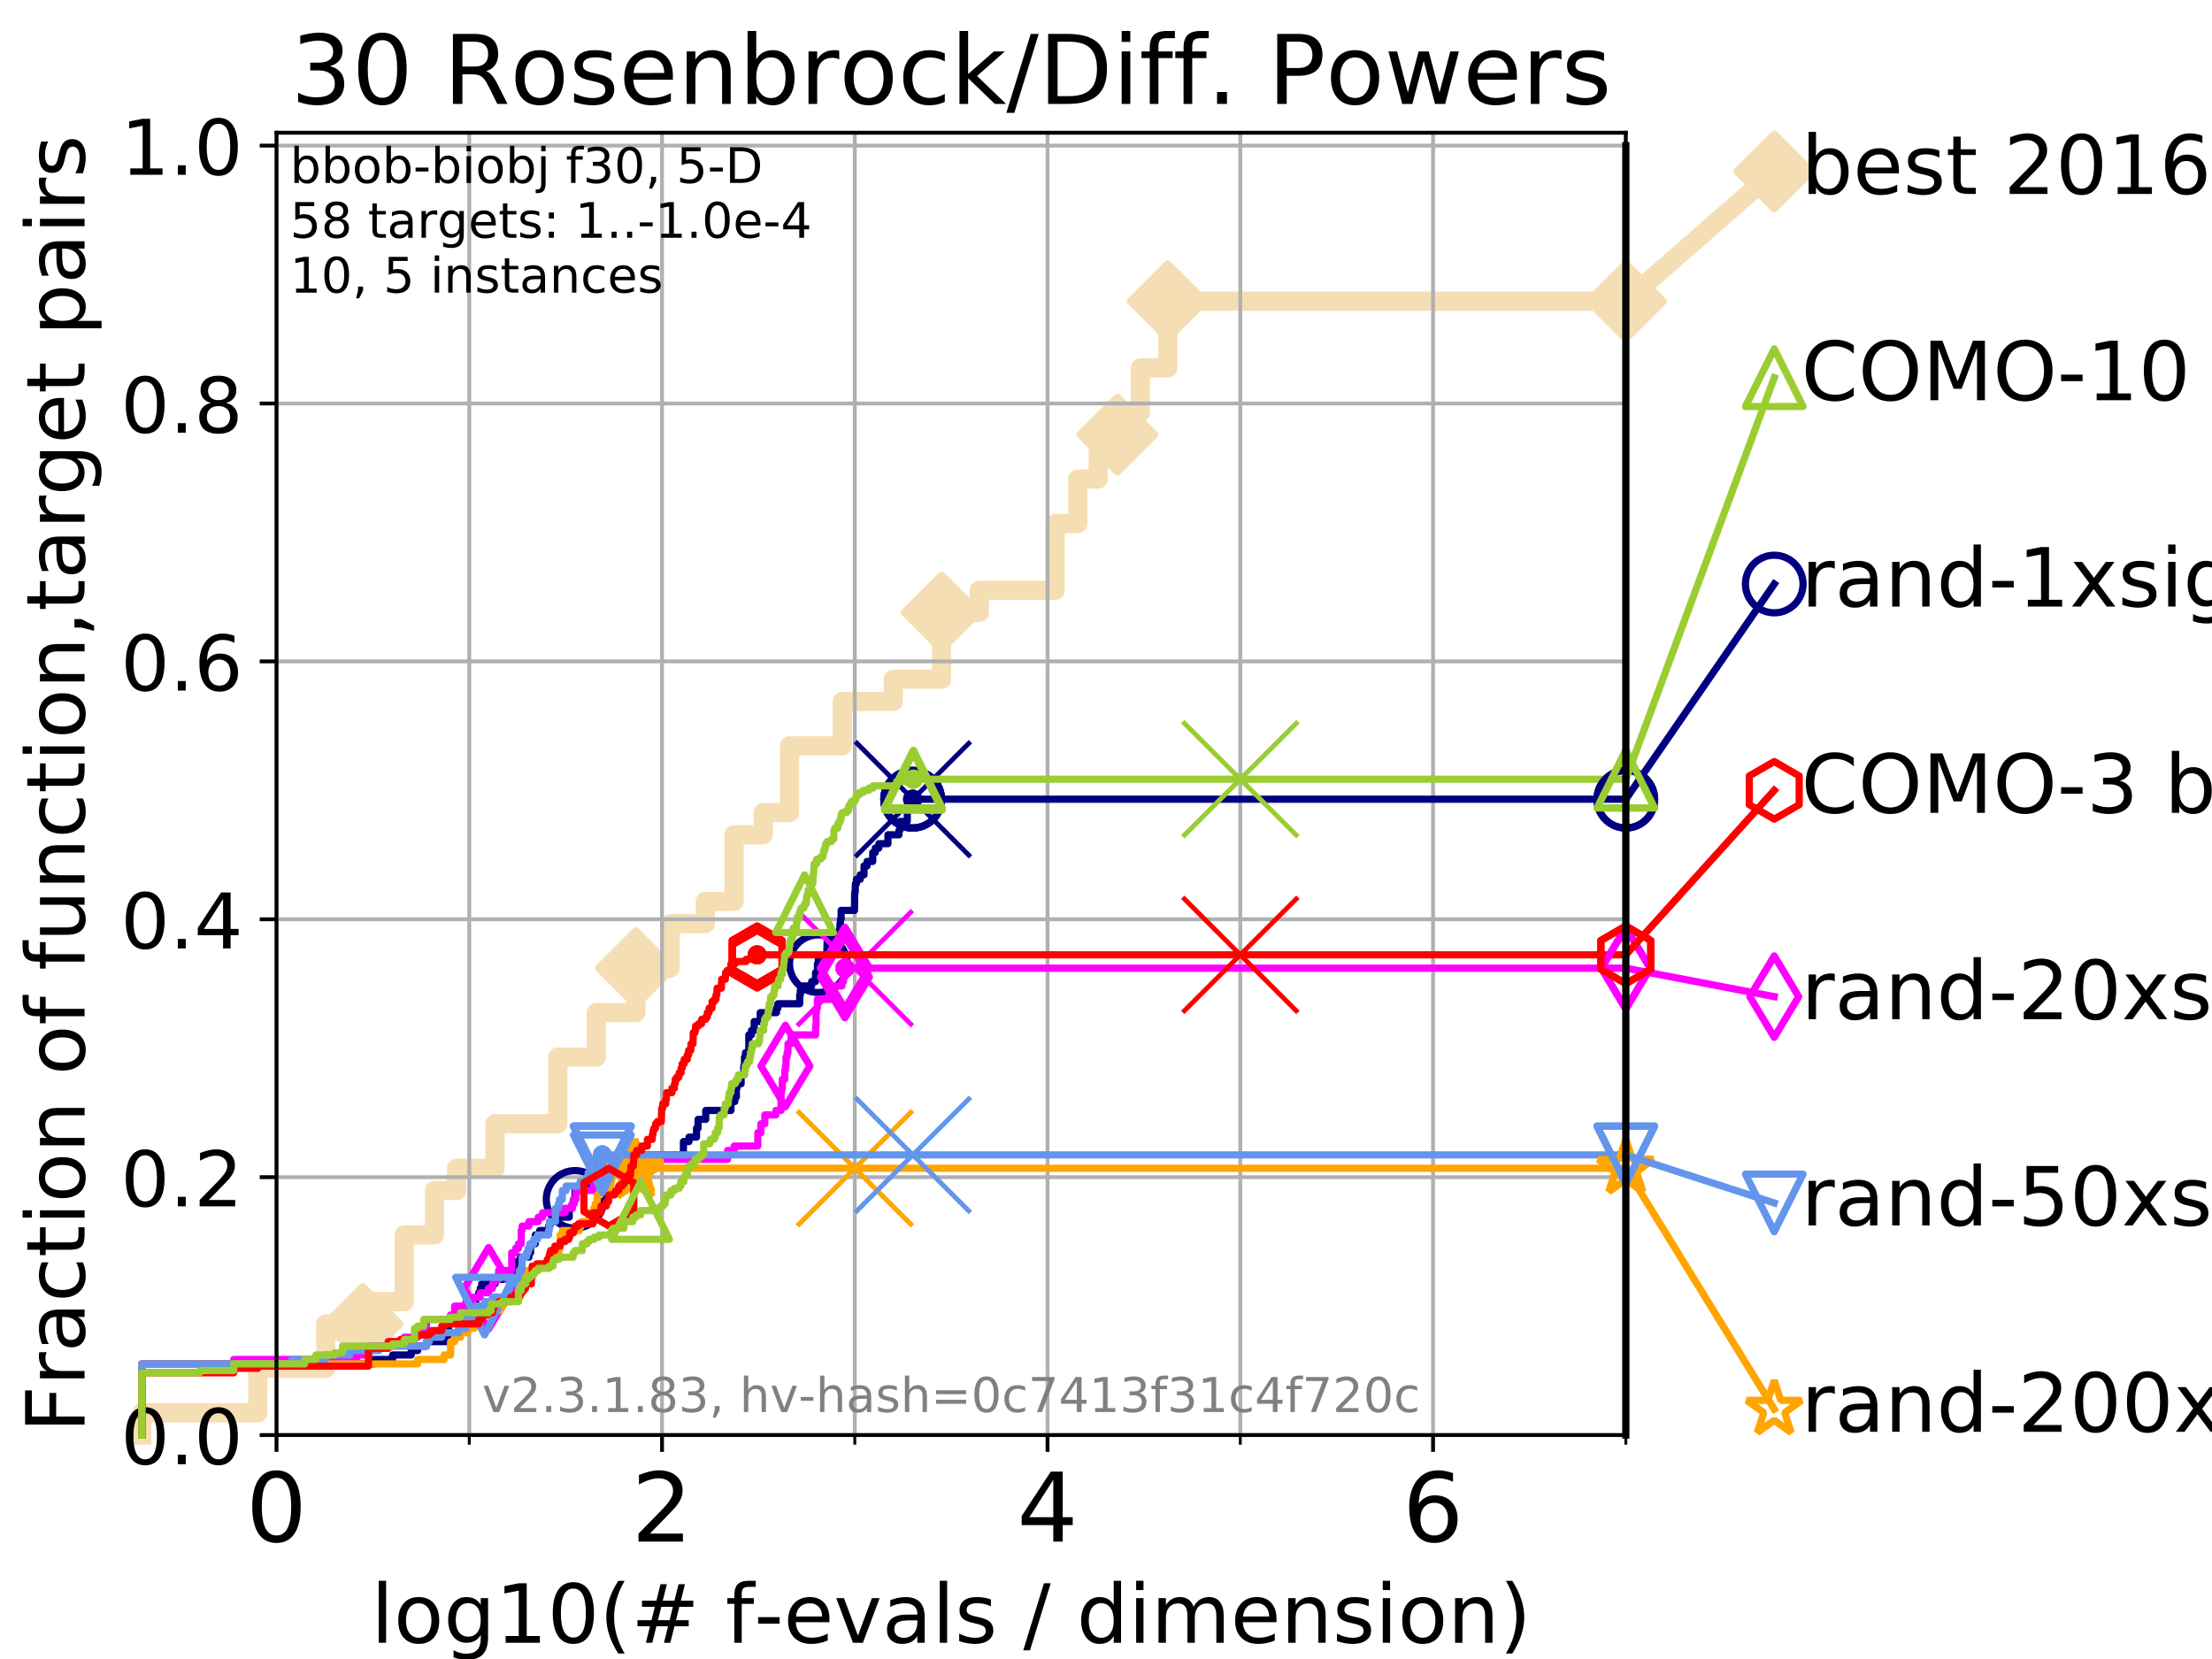 <?xml version="1.0" encoding="utf-8" standalone="no"?>
<!DOCTYPE svg PUBLIC "-//W3C//DTD SVG 1.1//EN"
  "http://www.w3.org/Graphics/SVG/1.1/DTD/svg11.dtd">
<!-- Created with matplotlib (https://matplotlib.org/) -->
<svg height="345.6pt" version="1.1" viewBox="0 0 460.8 345.6" width="460.8pt" xmlns="http://www.w3.org/2000/svg" xmlns:xlink="http://www.w3.org/1999/xlink">
 <defs>
  <style type="text/css">
*{stroke-linecap:butt;stroke-linejoin:round;}
  </style>
 </defs>
 <g id="figure_1">
  <g id="patch_1">
   <path d="M 0 345.6 
L 460.8 345.6 
L 460.8 0 
L 0 0 
z
" style="fill:#ffffff;"/>
  </g>
  <g id="axes_1">
   <g id="patch_2">
    <path d="M 57.6 298.944 
L 338.688 298.944 
L 338.688 27.648 
L 57.6 27.648 
z
" style="fill:#ffffff;"/>
   </g>
   <g id="line2d_1">
    <path d="M 29.533 298.944 
L 29.533 294.313 
L 53.709 294.313 
L 53.709 285.05 
L 67.851 285.05 
L 67.851 275.788 
L 75.556 275.788 
L 75.556 271.157 
L 84.213 271.157 
L 84.213 257.263 
L 90.509 257.263 
L 90.509 248.001 
L 95.125 248.001 
L 95.125 243.37 
L 103.118 243.37 
L 103.118 234.107 
L 116.203 234.107 
L 116.203 220.214 
L 124.216 220.214 
L 124.216 210.951 
L 132.47 210.951 
L 132.47 201.689 
L 139.605 201.689 
L 139.605 192.426 
L 146.917 192.426 
L 146.917 187.795 
L 152.915 187.795 
L 152.915 173.901 
L 159.005 173.901 
L 159.005 169.27 
L 164.479 169.27 
L 164.479 155.377 
L 175.456 155.377 
L 175.456 146.114 
L 186.081 146.114 
L 186.081 141.483 
L 196.151 141.483 
L 196.151 127.589 
L 204.001 127.589 
L 204.001 122.958 
L 219.816 122.958 
L 219.816 109.065 
L 224.525 109.065 
L 224.525 99.802 
L 228.772 99.802 
L 228.772 90.54 
L 232.773 90.54 
L 232.773 85.909 
L 237.548 85.909 
L 237.548 76.646 
L 243.268 76.646 
L 243.268 62.753 
L 338.688 62.753 
" style="fill:none;stroke:#f5deb3;stroke-linecap:square;stroke-width:4;"/>
   </g>
   <g id="line2d_2">
    <defs>
     <path d="M 0 7.778 
L 7.778 0 
L 0 -7.778 
L -7.778 0 
z
" id="mbc2b1d4038" style="stroke:#f5deb3;stroke-linejoin:miter;stroke-width:1.5;"/>
    </defs>
    <g>
     <use style="fill:#f5deb3;stroke:#f5deb3;stroke-linejoin:miter;stroke-width:1.5;" x="75.556" xlink:href="#mbc2b1d4038" y="275.788"/>
     <use style="fill:#f5deb3;stroke:#f5deb3;stroke-linejoin:miter;stroke-width:1.5;" x="132.47" xlink:href="#mbc2b1d4038" y="201.689"/>
     <use style="fill:#f5deb3;stroke:#f5deb3;stroke-linejoin:miter;stroke-width:1.5;" x="196.151" xlink:href="#mbc2b1d4038" y="127.589"/>
     <use style="fill:#f5deb3;stroke:#f5deb3;stroke-linejoin:miter;stroke-width:1.5;" x="232.773" xlink:href="#mbc2b1d4038" y="90.54"/>
     <use style="fill:#f5deb3;stroke:#f5deb3;stroke-linejoin:miter;stroke-width:1.5;" x="243.268" xlink:href="#mbc2b1d4038" y="62.753"/>
     <use style="fill:#f5deb3;stroke:#f5deb3;stroke-linejoin:miter;stroke-width:1.5;" x="338.688" xlink:href="#mbc2b1d4038" y="62.753"/>
    </g>
   </g>
   <g id="line2d_3">
    <path style="fill:none;stroke:#f5deb3;stroke-linecap:square;stroke-width:4;"/>
    <g/>
   </g>
   <g id="line2d_4">
    <path d="M 338.688 62.753 
L 369.608 35.706 
" style="fill:none;stroke:#f5deb3;stroke-linecap:square;stroke-width:4;"/>
    <g>
     <use style="fill:#f5deb3;stroke:#f5deb3;stroke-linejoin:miter;stroke-width:1.5;" x="338.688" xlink:href="#mbc2b1d4038" y="62.753"/>
     <use style="fill:#f5deb3;stroke:#f5deb3;stroke-linejoin:miter;stroke-width:1.5;" x="369.608" xlink:href="#mbc2b1d4038" y="35.706"/>
    </g>
   </g>
   <g id="matplotlib.axis_1">
    <g id="xtick_1">
     <g id="line2d_5">
      <path clip-path="url(#pceb81e49e0)" d="M 57.6 298.944 
L 57.6 27.648 
" style="fill:none;stroke:#b0b0b0;stroke-linecap:square;stroke-width:0.8;"/>
     </g>
     <g id="line2d_6">
      <defs>
       <path d="M 0 0 
L 0 3.5 
" id="ma0b7365360" style="stroke:#000000;stroke-width:0.8;"/>
      </defs>
      <g>
       <use style="stroke:#000000;stroke-width:0.8;" x="57.6" xlink:href="#ma0b7365360" y="298.944"/>
      </g>
     </g>
     <g id="text_1">
      <!-- 0 -->
      <defs>
       <path d="M 31.781 66.406 
Q 24.172 66.406 20.328 58.906 
Q 16.5 51.422 16.5 36.375 
Q 16.5 21.391 20.328 13.891 
Q 24.172 6.391 31.781 6.391 
Q 39.453 6.391 43.281 13.891 
Q 47.125 21.391 47.125 36.375 
Q 47.125 51.422 43.281 58.906 
Q 39.453 66.406 31.781 66.406 
z
M 31.781 74.219 
Q 44.047 74.219 50.516 64.516 
Q 56.984 54.828 56.984 36.375 
Q 56.984 17.969 50.516 8.266 
Q 44.047 -1.422 31.781 -1.422 
Q 19.531 -1.422 13.062 8.266 
Q 6.594 17.969 6.594 36.375 
Q 6.594 54.828 13.062 64.516 
Q 19.531 74.219 31.781 74.219 
z
" id="DejaVuSans-48"/>
      </defs>
      <g transform="translate(51.237 321.141)scale(0.2 -0.2)">
       <use xlink:href="#DejaVuSans-48"/>
      </g>
     </g>
    </g>
    <g id="xtick_2">
     <g id="line2d_7">
      <path clip-path="url(#pceb81e49e0)" d="M 137.911 298.944 
L 137.911 27.648 
" style="fill:none;stroke:#b0b0b0;stroke-linecap:square;stroke-width:0.8;"/>
     </g>
     <g id="line2d_8">
      <g>
       <use style="stroke:#000000;stroke-width:0.8;" x="137.911" xlink:href="#ma0b7365360" y="298.944"/>
      </g>
     </g>
     <g id="text_2">
      <!-- 2 -->
      <defs>
       <path d="M 19.188 8.297 
L 53.609 8.297 
L 53.609 0 
L 7.328 0 
L 7.328 8.297 
Q 12.938 14.109 22.625 23.891 
Q 32.328 33.688 34.812 36.531 
Q 39.547 41.844 41.422 45.531 
Q 43.312 49.219 43.312 52.781 
Q 43.312 58.594 39.234 62.25 
Q 35.156 65.922 28.609 65.922 
Q 23.969 65.922 18.812 64.312 
Q 13.672 62.703 7.812 59.422 
L 7.812 69.391 
Q 13.766 71.781 18.938 73 
Q 24.125 74.219 28.422 74.219 
Q 39.75 74.219 46.484 68.547 
Q 53.219 62.891 53.219 53.422 
Q 53.219 48.922 51.531 44.891 
Q 49.859 40.875 45.406 35.406 
Q 44.188 33.984 37.641 27.219 
Q 31.109 20.453 19.188 8.297 
z
" id="DejaVuSans-50"/>
      </defs>
      <g transform="translate(131.548 321.141)scale(0.2 -0.2)">
       <use xlink:href="#DejaVuSans-50"/>
      </g>
     </g>
    </g>
    <g id="xtick_3">
     <g id="line2d_9">
      <path clip-path="url(#pceb81e49e0)" d="M 218.222 298.944 
L 218.222 27.648 
" style="fill:none;stroke:#b0b0b0;stroke-linecap:square;stroke-width:0.8;"/>
     </g>
     <g id="line2d_10">
      <g>
       <use style="stroke:#000000;stroke-width:0.8;" x="218.222" xlink:href="#ma0b7365360" y="298.944"/>
      </g>
     </g>
     <g id="text_3">
      <!-- 4 -->
      <defs>
       <path d="M 37.797 64.312 
L 12.891 25.391 
L 37.797 25.391 
z
M 35.203 72.906 
L 47.609 72.906 
L 47.609 25.391 
L 58.016 25.391 
L 58.016 17.188 
L 47.609 17.188 
L 47.609 0 
L 37.797 0 
L 37.797 17.188 
L 4.891 17.188 
L 4.891 26.703 
z
" id="DejaVuSans-52"/>
      </defs>
      <g transform="translate(211.859 321.141)scale(0.2 -0.2)">
       <use xlink:href="#DejaVuSans-52"/>
      </g>
     </g>
    </g>
    <g id="xtick_4">
     <g id="line2d_11">
      <path clip-path="url(#pceb81e49e0)" d="M 298.533 298.944 
L 298.533 27.648 
" style="fill:none;stroke:#b0b0b0;stroke-linecap:square;stroke-width:0.8;"/>
     </g>
     <g id="line2d_12">
      <g>
       <use style="stroke:#000000;stroke-width:0.8;" x="298.533" xlink:href="#ma0b7365360" y="298.944"/>
      </g>
     </g>
     <g id="text_4">
      <!-- 6 -->
      <defs>
       <path d="M 33.016 40.375 
Q 26.375 40.375 22.484 35.828 
Q 18.609 31.297 18.609 23.391 
Q 18.609 15.531 22.484 10.953 
Q 26.375 6.391 33.016 6.391 
Q 39.656 6.391 43.531 10.953 
Q 47.406 15.531 47.406 23.391 
Q 47.406 31.297 43.531 35.828 
Q 39.656 40.375 33.016 40.375 
z
M 52.594 71.297 
L 52.594 62.312 
Q 48.875 64.062 45.094 64.984 
Q 41.312 65.922 37.594 65.922 
Q 27.828 65.922 22.672 59.328 
Q 17.531 52.734 16.797 39.406 
Q 19.672 43.656 24.016 45.922 
Q 28.375 48.188 33.594 48.188 
Q 44.578 48.188 50.953 41.516 
Q 57.328 34.859 57.328 23.391 
Q 57.328 12.156 50.688 5.359 
Q 44.047 -1.422 33.016 -1.422 
Q 20.359 -1.422 13.672 8.266 
Q 6.984 17.969 6.984 36.375 
Q 6.984 53.656 15.188 63.938 
Q 23.391 74.219 37.203 74.219 
Q 40.922 74.219 44.703 73.484 
Q 48.484 72.75 52.594 71.297 
z
" id="DejaVuSans-54"/>
      </defs>
      <g transform="translate(292.17 321.141)scale(0.2 -0.2)">
       <use xlink:href="#DejaVuSans-54"/>
      </g>
     </g>
    </g>
    <g id="xtick_5">
     <g id="line2d_13">
      <path clip-path="url(#pceb81e49e0)" d="M 97.755 298.944 
L 97.755 27.648 
" style="fill:none;stroke:#b0b0b0;stroke-linecap:square;stroke-width:0.8;"/>
     </g>
     <g id="line2d_14">
      <defs>
       <path d="M 0 0 
L 0 2 
" id="me1cad159aa" style="stroke:#000000;stroke-width:0.6;"/>
      </defs>
      <g>
       <use style="stroke:#000000;stroke-width:0.6;" x="97.755" xlink:href="#me1cad159aa" y="298.944"/>
      </g>
     </g>
    </g>
    <g id="xtick_6">
     <g id="line2d_15">
      <path clip-path="url(#pceb81e49e0)" d="M 178.066 298.944 
L 178.066 27.648 
" style="fill:none;stroke:#b0b0b0;stroke-linecap:square;stroke-width:0.8;"/>
     </g>
     <g id="line2d_16">
      <g>
       <use style="stroke:#000000;stroke-width:0.6;" x="178.066" xlink:href="#me1cad159aa" y="298.944"/>
      </g>
     </g>
    </g>
    <g id="xtick_7">
     <g id="line2d_17">
      <path clip-path="url(#pceb81e49e0)" d="M 258.377 298.944 
L 258.377 27.648 
" style="fill:none;stroke:#b0b0b0;stroke-linecap:square;stroke-width:0.8;"/>
     </g>
     <g id="line2d_18">
      <g>
       <use style="stroke:#000000;stroke-width:0.6;" x="258.377" xlink:href="#me1cad159aa" y="298.944"/>
      </g>
     </g>
    </g>
    <g id="xtick_8">
     <g id="line2d_19">
      <path clip-path="url(#pceb81e49e0)" d="M 338.688 298.944 
L 338.688 27.648 
" style="fill:none;stroke:#b0b0b0;stroke-linecap:square;stroke-width:0.8;"/>
     </g>
     <g id="line2d_20">
      <g>
       <use style="stroke:#000000;stroke-width:0.6;" x="338.688" xlink:href="#me1cad159aa" y="298.944"/>
      </g>
     </g>
    </g>
    <g id="text_5">
     <!-- log10(# f-evals / dimension) -->
     <defs>
      <path d="M 9.422 75.984 
L 18.406 75.984 
L 18.406 0 
L 9.422 0 
z
" id="DejaVuSans-108"/>
      <path d="M 30.609 48.391 
Q 23.391 48.391 19.188 42.75 
Q 14.984 37.109 14.984 27.297 
Q 14.984 17.484 19.156 11.844 
Q 23.344 6.203 30.609 6.203 
Q 37.797 6.203 41.984 11.859 
Q 46.188 17.531 46.188 27.297 
Q 46.188 37.016 41.984 42.703 
Q 37.797 48.391 30.609 48.391 
z
M 30.609 56 
Q 42.328 56 49.016 48.375 
Q 55.719 40.766 55.719 27.297 
Q 55.719 13.875 49.016 6.219 
Q 42.328 -1.422 30.609 -1.422 
Q 18.844 -1.422 12.172 6.219 
Q 5.516 13.875 5.516 27.297 
Q 5.516 40.766 12.172 48.375 
Q 18.844 56 30.609 56 
z
" id="DejaVuSans-111"/>
      <path d="M 45.406 27.984 
Q 45.406 37.75 41.375 43.109 
Q 37.359 48.484 30.078 48.484 
Q 22.859 48.484 18.828 43.109 
Q 14.797 37.75 14.797 27.984 
Q 14.797 18.266 18.828 12.891 
Q 22.859 7.516 30.078 7.516 
Q 37.359 7.516 41.375 12.891 
Q 45.406 18.266 45.406 27.984 
z
M 54.391 6.781 
Q 54.391 -7.172 48.188 -13.984 
Q 42 -20.797 29.203 -20.797 
Q 24.469 -20.797 20.266 -20.094 
Q 16.062 -19.391 12.109 -17.922 
L 12.109 -9.188 
Q 16.062 -11.328 19.922 -12.344 
Q 23.781 -13.375 27.781 -13.375 
Q 36.625 -13.375 41.016 -8.766 
Q 45.406 -4.156 45.406 5.172 
L 45.406 9.625 
Q 42.625 4.781 38.281 2.391 
Q 33.938 0 27.875 0 
Q 17.828 0 11.672 7.656 
Q 5.516 15.328 5.516 27.984 
Q 5.516 40.672 11.672 48.328 
Q 17.828 56 27.875 56 
Q 33.938 56 38.281 53.609 
Q 42.625 51.219 45.406 46.391 
L 45.406 54.688 
L 54.391 54.688 
z
" id="DejaVuSans-103"/>
      <path d="M 12.406 8.297 
L 28.516 8.297 
L 28.516 63.922 
L 10.984 60.406 
L 10.984 69.391 
L 28.422 72.906 
L 38.281 72.906 
L 38.281 8.297 
L 54.391 8.297 
L 54.391 0 
L 12.406 0 
z
" id="DejaVuSans-49"/>
      <path d="M 31 75.875 
Q 24.469 64.656 21.281 53.656 
Q 18.109 42.672 18.109 31.391 
Q 18.109 20.125 21.312 9.062 
Q 24.516 -2 31 -13.188 
L 23.188 -13.188 
Q 15.875 -1.703 12.234 9.375 
Q 8.594 20.453 8.594 31.391 
Q 8.594 42.281 12.203 53.312 
Q 15.828 64.359 23.188 75.875 
z
" id="DejaVuSans-40"/>
      <path d="M 51.125 44 
L 36.922 44 
L 32.812 27.688 
L 47.125 27.688 
z
M 43.797 71.781 
L 38.719 51.516 
L 52.984 51.516 
L 58.109 71.781 
L 65.922 71.781 
L 60.891 51.516 
L 76.125 51.516 
L 76.125 44 
L 58.984 44 
L 54.984 27.688 
L 70.516 27.688 
L 70.516 20.219 
L 53.078 20.219 
L 48 0 
L 40.188 0 
L 45.219 20.219 
L 30.906 20.219 
L 25.875 0 
L 18.016 0 
L 23.094 20.219 
L 7.719 20.219 
L 7.719 27.688 
L 24.906 27.688 
L 29 44 
L 13.281 44 
L 13.281 51.516 
L 30.906 51.516 
L 35.891 71.781 
z
" id="DejaVuSans-35"/>
      <path id="DejaVuSans-32"/>
      <path d="M 37.109 75.984 
L 37.109 68.5 
L 28.516 68.5 
Q 23.688 68.5 21.797 66.547 
Q 19.922 64.594 19.922 59.516 
L 19.922 54.688 
L 34.719 54.688 
L 34.719 47.703 
L 19.922 47.703 
L 19.922 0 
L 10.891 0 
L 10.891 47.703 
L 2.297 47.703 
L 2.297 54.688 
L 10.891 54.688 
L 10.891 58.5 
Q 10.891 67.625 15.141 71.797 
Q 19.391 75.984 28.609 75.984 
z
" id="DejaVuSans-102"/>
      <path d="M 4.891 31.391 
L 31.203 31.391 
L 31.203 23.391 
L 4.891 23.391 
z
" id="DejaVuSans-45"/>
      <path d="M 56.203 29.594 
L 56.203 25.203 
L 14.891 25.203 
Q 15.484 15.922 20.484 11.062 
Q 25.484 6.203 34.422 6.203 
Q 39.594 6.203 44.453 7.469 
Q 49.312 8.734 54.109 11.281 
L 54.109 2.781 
Q 49.266 0.734 44.188 -0.344 
Q 39.109 -1.422 33.891 -1.422 
Q 20.797 -1.422 13.156 6.188 
Q 5.516 13.812 5.516 26.812 
Q 5.516 40.234 12.766 48.109 
Q 20.016 56 32.328 56 
Q 43.359 56 49.781 48.891 
Q 56.203 41.797 56.203 29.594 
z
M 47.219 32.234 
Q 47.125 39.594 43.094 43.984 
Q 39.062 48.391 32.422 48.391 
Q 24.906 48.391 20.391 44.141 
Q 15.875 39.891 15.188 32.172 
z
" id="DejaVuSans-101"/>
      <path d="M 2.984 54.688 
L 12.5 54.688 
L 29.594 8.797 
L 46.688 54.688 
L 56.203 54.688 
L 35.688 0 
L 23.484 0 
z
" id="DejaVuSans-118"/>
      <path d="M 34.281 27.484 
Q 23.391 27.484 19.188 25 
Q 14.984 22.516 14.984 16.5 
Q 14.984 11.719 18.141 8.906 
Q 21.297 6.109 26.703 6.109 
Q 34.188 6.109 38.703 11.406 
Q 43.219 16.703 43.219 25.484 
L 43.219 27.484 
z
M 52.203 31.203 
L 52.203 0 
L 43.219 0 
L 43.219 8.297 
Q 40.141 3.328 35.547 0.953 
Q 30.953 -1.422 24.312 -1.422 
Q 15.922 -1.422 10.953 3.297 
Q 6 8.016 6 15.922 
Q 6 25.141 12.172 29.828 
Q 18.359 34.516 30.609 34.516 
L 43.219 34.516 
L 43.219 35.406 
Q 43.219 41.609 39.141 45 
Q 35.062 48.391 27.688 48.391 
Q 23 48.391 18.547 47.266 
Q 14.109 46.141 10.016 43.891 
L 10.016 52.203 
Q 14.938 54.109 19.578 55.047 
Q 24.219 56 28.609 56 
Q 40.484 56 46.344 49.844 
Q 52.203 43.703 52.203 31.203 
z
" id="DejaVuSans-97"/>
      <path d="M 44.281 53.078 
L 44.281 44.578 
Q 40.484 46.531 36.375 47.5 
Q 32.281 48.484 27.875 48.484 
Q 21.188 48.484 17.844 46.438 
Q 14.5 44.391 14.5 40.281 
Q 14.5 37.156 16.891 35.375 
Q 19.281 33.594 26.516 31.984 
L 29.594 31.297 
Q 39.156 29.25 43.188 25.516 
Q 47.219 21.781 47.219 15.094 
Q 47.219 7.469 41.188 3.016 
Q 35.156 -1.422 24.609 -1.422 
Q 20.219 -1.422 15.453 -0.562 
Q 10.688 0.297 5.422 2 
L 5.422 11.281 
Q 10.406 8.688 15.234 7.391 
Q 20.062 6.109 24.812 6.109 
Q 31.156 6.109 34.562 8.281 
Q 37.984 10.453 37.984 14.406 
Q 37.984 18.062 35.516 20.016 
Q 33.062 21.969 24.703 23.781 
L 21.578 24.516 
Q 13.234 26.266 9.516 29.906 
Q 5.812 33.547 5.812 39.891 
Q 5.812 47.609 11.281 51.797 
Q 16.75 56 26.812 56 
Q 31.781 56 36.172 55.266 
Q 40.578 54.547 44.281 53.078 
z
" id="DejaVuSans-115"/>
      <path d="M 25.391 72.906 
L 33.688 72.906 
L 8.297 -9.281 
L 0 -9.281 
z
" id="DejaVuSans-47"/>
      <path d="M 45.406 46.391 
L 45.406 75.984 
L 54.391 75.984 
L 54.391 0 
L 45.406 0 
L 45.406 8.203 
Q 42.578 3.328 38.25 0.953 
Q 33.938 -1.422 27.875 -1.422 
Q 17.969 -1.422 11.734 6.484 
Q 5.516 14.406 5.516 27.297 
Q 5.516 40.188 11.734 48.094 
Q 17.969 56 27.875 56 
Q 33.938 56 38.25 53.625 
Q 42.578 51.266 45.406 46.391 
z
M 14.797 27.297 
Q 14.797 17.391 18.875 11.75 
Q 22.953 6.109 30.078 6.109 
Q 37.203 6.109 41.297 11.75 
Q 45.406 17.391 45.406 27.297 
Q 45.406 37.203 41.297 42.844 
Q 37.203 48.484 30.078 48.484 
Q 22.953 48.484 18.875 42.844 
Q 14.797 37.203 14.797 27.297 
z
" id="DejaVuSans-100"/>
      <path d="M 9.422 54.688 
L 18.406 54.688 
L 18.406 0 
L 9.422 0 
z
M 9.422 75.984 
L 18.406 75.984 
L 18.406 64.594 
L 9.422 64.594 
z
" id="DejaVuSans-105"/>
      <path d="M 52 44.188 
Q 55.375 50.25 60.062 53.125 
Q 64.75 56 71.094 56 
Q 79.641 56 84.281 50.016 
Q 88.922 44.047 88.922 33.016 
L 88.922 0 
L 79.891 0 
L 79.891 32.719 
Q 79.891 40.578 77.094 44.375 
Q 74.312 48.188 68.609 48.188 
Q 61.625 48.188 57.562 43.547 
Q 53.516 38.922 53.516 30.906 
L 53.516 0 
L 44.484 0 
L 44.484 32.719 
Q 44.484 40.625 41.703 44.406 
Q 38.922 48.188 33.109 48.188 
Q 26.219 48.188 22.156 43.531 
Q 18.109 38.875 18.109 30.906 
L 18.109 0 
L 9.078 0 
L 9.078 54.688 
L 18.109 54.688 
L 18.109 46.188 
Q 21.188 51.219 25.484 53.609 
Q 29.781 56 35.688 56 
Q 41.656 56 45.828 52.969 
Q 50 49.953 52 44.188 
z
" id="DejaVuSans-109"/>
      <path d="M 54.891 33.016 
L 54.891 0 
L 45.906 0 
L 45.906 32.719 
Q 45.906 40.484 42.875 44.328 
Q 39.844 48.188 33.797 48.188 
Q 26.516 48.188 22.312 43.547 
Q 18.109 38.922 18.109 30.906 
L 18.109 0 
L 9.078 0 
L 9.078 54.688 
L 18.109 54.688 
L 18.109 46.188 
Q 21.344 51.125 25.703 53.562 
Q 30.078 56 35.797 56 
Q 45.219 56 50.047 50.172 
Q 54.891 44.344 54.891 33.016 
z
" id="DejaVuSans-110"/>
      <path d="M 8.016 75.875 
L 15.828 75.875 
Q 23.141 64.359 26.781 53.312 
Q 30.422 42.281 30.422 31.391 
Q 30.422 20.453 26.781 9.375 
Q 23.141 -1.703 15.828 -13.188 
L 8.016 -13.188 
Q 14.5 -2 17.703 9.062 
Q 20.906 20.125 20.906 31.391 
Q 20.906 42.672 17.703 53.656 
Q 14.5 64.656 8.016 75.875 
z
" id="DejaVuSans-41"/>
     </defs>
     <g transform="translate(77.303 342.218)scale(0.17 -0.17)">
      <use xlink:href="#DejaVuSans-108"/>
      <use x="27.783" xlink:href="#DejaVuSans-111"/>
      <use x="88.965" xlink:href="#DejaVuSans-103"/>
      <use x="152.441" xlink:href="#DejaVuSans-49"/>
      <use x="216.064" xlink:href="#DejaVuSans-48"/>
      <use x="279.688" xlink:href="#DejaVuSans-40"/>
      <use x="318.701" xlink:href="#DejaVuSans-35"/>
      <use x="402.49" xlink:href="#DejaVuSans-32"/>
      <use x="434.277" xlink:href="#DejaVuSans-102"/>
      <use x="469.404" xlink:href="#DejaVuSans-45"/>
      <use x="505.488" xlink:href="#DejaVuSans-101"/>
      <use x="567.012" xlink:href="#DejaVuSans-118"/>
      <use x="626.191" xlink:href="#DejaVuSans-97"/>
      <use x="687.471" xlink:href="#DejaVuSans-108"/>
      <use x="715.254" xlink:href="#DejaVuSans-115"/>
      <use x="767.354" xlink:href="#DejaVuSans-32"/>
      <use x="799.141" xlink:href="#DejaVuSans-47"/>
      <use x="832.832" xlink:href="#DejaVuSans-32"/>
      <use x="864.619" xlink:href="#DejaVuSans-100"/>
      <use x="928.096" xlink:href="#DejaVuSans-105"/>
      <use x="955.879" xlink:href="#DejaVuSans-109"/>
      <use x="1053.291" xlink:href="#DejaVuSans-101"/>
      <use x="1114.814" xlink:href="#DejaVuSans-110"/>
      <use x="1178.193" xlink:href="#DejaVuSans-115"/>
      <use x="1230.293" xlink:href="#DejaVuSans-105"/>
      <use x="1258.076" xlink:href="#DejaVuSans-111"/>
      <use x="1319.258" xlink:href="#DejaVuSans-110"/>
      <use x="1382.637" xlink:href="#DejaVuSans-41"/>
     </g>
    </g>
   </g>
   <g id="matplotlib.axis_2">
    <g id="ytick_1">
     <g id="line2d_21">
      <path clip-path="url(#pceb81e49e0)" d="M 57.6 298.944 
L 338.688 298.944 
" style="fill:none;stroke:#b0b0b0;stroke-linecap:square;stroke-width:0.8;"/>
     </g>
     <g id="line2d_22">
      <defs>
       <path d="M 0 0 
L -3.5 0 
" id="m1aede89c33" style="stroke:#000000;stroke-width:0.8;"/>
      </defs>
      <g>
       <use style="stroke:#000000;stroke-width:0.8;" x="57.6" xlink:href="#m1aede89c33" y="298.944"/>
      </g>
     </g>
     <g id="text_6">
      <!-- 0.0 -->
      <defs>
       <path d="M 10.688 12.406 
L 21 12.406 
L 21 0 
L 10.688 0 
z
" id="DejaVuSans-46"/>
      </defs>
      <g transform="translate(25.155 305.023)scale(0.16 -0.16)">
       <use xlink:href="#DejaVuSans-48"/>
       <use x="63.623" xlink:href="#DejaVuSans-46"/>
       <use x="95.41" xlink:href="#DejaVuSans-48"/>
      </g>
     </g>
    </g>
    <g id="ytick_2">
     <g id="line2d_23">
      <path clip-path="url(#pceb81e49e0)" d="M 57.6 245.222 
L 338.688 245.222 
" style="fill:none;stroke:#b0b0b0;stroke-linecap:square;stroke-width:0.8;"/>
     </g>
     <g id="line2d_24">
      <g>
       <use style="stroke:#000000;stroke-width:0.8;" x="57.6" xlink:href="#m1aede89c33" y="245.222"/>
      </g>
     </g>
     <g id="text_7">
      <!-- 0.2 -->
      <g transform="translate(25.155 251.301)scale(0.16 -0.16)">
       <use xlink:href="#DejaVuSans-48"/>
       <use x="63.623" xlink:href="#DejaVuSans-46"/>
       <use x="95.41" xlink:href="#DejaVuSans-50"/>
      </g>
     </g>
    </g>
    <g id="ytick_3">
     <g id="line2d_25">
      <path clip-path="url(#pceb81e49e0)" d="M 57.6 191.5 
L 338.688 191.5 
" style="fill:none;stroke:#b0b0b0;stroke-linecap:square;stroke-width:0.8;"/>
     </g>
     <g id="line2d_26">
      <g>
       <use style="stroke:#000000;stroke-width:0.8;" x="57.6" xlink:href="#m1aede89c33" y="191.5"/>
      </g>
     </g>
     <g id="text_8">
      <!-- 0.4 -->
      <g transform="translate(25.155 197.579)scale(0.16 -0.16)">
       <use xlink:href="#DejaVuSans-48"/>
       <use x="63.623" xlink:href="#DejaVuSans-46"/>
       <use x="95.41" xlink:href="#DejaVuSans-52"/>
      </g>
     </g>
    </g>
    <g id="ytick_4">
     <g id="line2d_27">
      <path clip-path="url(#pceb81e49e0)" d="M 57.6 137.778 
L 338.688 137.778 
" style="fill:none;stroke:#b0b0b0;stroke-linecap:square;stroke-width:0.8;"/>
     </g>
     <g id="line2d_28">
      <g>
       <use style="stroke:#000000;stroke-width:0.8;" x="57.6" xlink:href="#m1aede89c33" y="137.778"/>
      </g>
     </g>
     <g id="text_9">
      <!-- 0.6 -->
      <g transform="translate(25.155 143.857)scale(0.16 -0.16)">
       <use xlink:href="#DejaVuSans-48"/>
       <use x="63.623" xlink:href="#DejaVuSans-46"/>
       <use x="95.41" xlink:href="#DejaVuSans-54"/>
      </g>
     </g>
    </g>
    <g id="ytick_5">
     <g id="line2d_29">
      <path clip-path="url(#pceb81e49e0)" d="M 57.6 84.056 
L 338.688 84.056 
" style="fill:none;stroke:#b0b0b0;stroke-linecap:square;stroke-width:0.8;"/>
     </g>
     <g id="line2d_30">
      <g>
       <use style="stroke:#000000;stroke-width:0.8;" x="57.6" xlink:href="#m1aede89c33" y="84.056"/>
      </g>
     </g>
     <g id="text_10">
      <!-- 0.8 -->
      <defs>
       <path d="M 31.781 34.625 
Q 24.75 34.625 20.719 30.859 
Q 16.703 27.094 16.703 20.516 
Q 16.703 13.922 20.719 10.156 
Q 24.75 6.391 31.781 6.391 
Q 38.812 6.391 42.859 10.172 
Q 46.922 13.969 46.922 20.516 
Q 46.922 27.094 42.891 30.859 
Q 38.875 34.625 31.781 34.625 
z
M 21.922 38.812 
Q 15.578 40.375 12.031 44.719 
Q 8.5 49.078 8.5 55.328 
Q 8.5 64.062 14.719 69.141 
Q 20.953 74.219 31.781 74.219 
Q 42.672 74.219 48.875 69.141 
Q 55.078 64.062 55.078 55.328 
Q 55.078 49.078 51.531 44.719 
Q 48 40.375 41.703 38.812 
Q 48.828 37.156 52.797 32.312 
Q 56.781 27.484 56.781 20.516 
Q 56.781 9.906 50.312 4.234 
Q 43.844 -1.422 31.781 -1.422 
Q 19.734 -1.422 13.25 4.234 
Q 6.781 9.906 6.781 20.516 
Q 6.781 27.484 10.781 32.312 
Q 14.797 37.156 21.922 38.812 
z
M 18.312 54.391 
Q 18.312 48.734 21.844 45.562 
Q 25.391 42.391 31.781 42.391 
Q 38.141 42.391 41.719 45.562 
Q 45.312 48.734 45.312 54.391 
Q 45.312 60.062 41.719 63.234 
Q 38.141 66.406 31.781 66.406 
Q 25.391 66.406 21.844 63.234 
Q 18.312 60.062 18.312 54.391 
z
" id="DejaVuSans-56"/>
      </defs>
      <g transform="translate(25.155 90.135)scale(0.16 -0.16)">
       <use xlink:href="#DejaVuSans-48"/>
       <use x="63.623" xlink:href="#DejaVuSans-46"/>
       <use x="95.41" xlink:href="#DejaVuSans-56"/>
      </g>
     </g>
    </g>
    <g id="ytick_6">
     <g id="line2d_31">
      <path clip-path="url(#pceb81e49e0)" d="M 57.6 30.334 
L 338.688 30.334 
" style="fill:none;stroke:#b0b0b0;stroke-linecap:square;stroke-width:0.8;"/>
     </g>
     <g id="line2d_32">
      <g>
       <use style="stroke:#000000;stroke-width:0.8;" x="57.6" xlink:href="#m1aede89c33" y="30.334"/>
      </g>
     </g>
     <g id="text_11">
      <!-- 1.0 -->
      <g transform="translate(25.155 36.413)scale(0.16 -0.16)">
       <use xlink:href="#DejaVuSans-49"/>
       <use x="63.623" xlink:href="#DejaVuSans-46"/>
       <use x="95.41" xlink:href="#DejaVuSans-48"/>
      </g>
     </g>
    </g>
    <g id="text_12">
     <!-- Fraction of function,target pairs -->
     <defs>
      <path d="M 9.812 72.906 
L 51.703 72.906 
L 51.703 64.594 
L 19.672 64.594 
L 19.672 43.109 
L 48.578 43.109 
L 48.578 34.812 
L 19.672 34.812 
L 19.672 0 
L 9.812 0 
z
" id="DejaVuSans-70"/>
      <path d="M 41.109 46.297 
Q 39.594 47.172 37.812 47.578 
Q 36.031 48 33.891 48 
Q 26.266 48 22.188 43.047 
Q 18.109 38.094 18.109 28.812 
L 18.109 0 
L 9.078 0 
L 9.078 54.688 
L 18.109 54.688 
L 18.109 46.188 
Q 20.953 51.172 25.484 53.578 
Q 30.031 56 36.531 56 
Q 37.453 56 38.578 55.875 
Q 39.703 55.766 41.062 55.516 
z
" id="DejaVuSans-114"/>
      <path d="M 48.781 52.594 
L 48.781 44.188 
Q 44.969 46.297 41.141 47.344 
Q 37.312 48.391 33.406 48.391 
Q 24.656 48.391 19.812 42.844 
Q 14.984 37.312 14.984 27.297 
Q 14.984 17.281 19.812 11.734 
Q 24.656 6.203 33.406 6.203 
Q 37.312 6.203 41.141 7.25 
Q 44.969 8.297 48.781 10.406 
L 48.781 2.094 
Q 45.016 0.344 40.984 -0.531 
Q 36.969 -1.422 32.422 -1.422 
Q 20.062 -1.422 12.781 6.344 
Q 5.516 14.109 5.516 27.297 
Q 5.516 40.672 12.859 48.328 
Q 20.219 56 33.016 56 
Q 37.156 56 41.109 55.141 
Q 45.062 54.297 48.781 52.594 
z
" id="DejaVuSans-99"/>
      <path d="M 18.312 70.219 
L 18.312 54.688 
L 36.812 54.688 
L 36.812 47.703 
L 18.312 47.703 
L 18.312 18.016 
Q 18.312 11.328 20.141 9.422 
Q 21.969 7.516 27.594 7.516 
L 36.812 7.516 
L 36.812 0 
L 27.594 0 
Q 17.188 0 13.234 3.875 
Q 9.281 7.766 9.281 18.016 
L 9.281 47.703 
L 2.688 47.703 
L 2.688 54.688 
L 9.281 54.688 
L 9.281 70.219 
z
" id="DejaVuSans-116"/>
      <path d="M 8.5 21.578 
L 8.5 54.688 
L 17.484 54.688 
L 17.484 21.922 
Q 17.484 14.156 20.5 10.266 
Q 23.531 6.391 29.594 6.391 
Q 36.859 6.391 41.078 11.031 
Q 45.312 15.672 45.312 23.688 
L 45.312 54.688 
L 54.297 54.688 
L 54.297 0 
L 45.312 0 
L 45.312 8.406 
Q 42.047 3.422 37.719 1 
Q 33.406 -1.422 27.688 -1.422 
Q 18.266 -1.422 13.375 4.438 
Q 8.5 10.297 8.5 21.578 
z
M 31.109 56 
z
" id="DejaVuSans-117"/>
      <path d="M 11.719 12.406 
L 22.016 12.406 
L 22.016 4 
L 14.016 -11.625 
L 7.719 -11.625 
L 11.719 4 
z
" id="DejaVuSans-44"/>
      <path d="M 18.109 8.203 
L 18.109 -20.797 
L 9.078 -20.797 
L 9.078 54.688 
L 18.109 54.688 
L 18.109 46.391 
Q 20.953 51.266 25.266 53.625 
Q 29.594 56 35.594 56 
Q 45.562 56 51.781 48.094 
Q 58.016 40.188 58.016 27.297 
Q 58.016 14.406 51.781 6.484 
Q 45.562 -1.422 35.594 -1.422 
Q 29.594 -1.422 25.266 0.953 
Q 20.953 3.328 18.109 8.203 
z
M 48.688 27.297 
Q 48.688 37.203 44.609 42.844 
Q 40.531 48.484 33.406 48.484 
Q 26.266 48.484 22.188 42.844 
Q 18.109 37.203 18.109 27.297 
Q 18.109 17.391 22.188 11.75 
Q 26.266 6.109 33.406 6.109 
Q 40.531 6.109 44.609 11.75 
Q 48.688 17.391 48.688 27.297 
z
" id="DejaVuSans-112"/>
     </defs>
     <g transform="translate(17.62 298.435)rotate(-90)scale(0.17 -0.17)">
      <use xlink:href="#DejaVuSans-70"/>
      <use x="57.41" xlink:href="#DejaVuSans-114"/>
      <use x="98.523" xlink:href="#DejaVuSans-97"/>
      <use x="159.803" xlink:href="#DejaVuSans-99"/>
      <use x="214.783" xlink:href="#DejaVuSans-116"/>
      <use x="253.992" xlink:href="#DejaVuSans-105"/>
      <use x="281.775" xlink:href="#DejaVuSans-111"/>
      <use x="342.957" xlink:href="#DejaVuSans-110"/>
      <use x="406.336" xlink:href="#DejaVuSans-32"/>
      <use x="438.123" xlink:href="#DejaVuSans-111"/>
      <use x="499.305" xlink:href="#DejaVuSans-102"/>
      <use x="534.51" xlink:href="#DejaVuSans-32"/>
      <use x="566.297" xlink:href="#DejaVuSans-102"/>
      <use x="601.502" xlink:href="#DejaVuSans-117"/>
      <use x="664.881" xlink:href="#DejaVuSans-110"/>
      <use x="728.26" xlink:href="#DejaVuSans-99"/>
      <use x="783.24" xlink:href="#DejaVuSans-116"/>
      <use x="822.449" xlink:href="#DejaVuSans-105"/>
      <use x="850.232" xlink:href="#DejaVuSans-111"/>
      <use x="911.414" xlink:href="#DejaVuSans-110"/>
      <use x="974.793" xlink:href="#DejaVuSans-44"/>
      <use x="1006.58" xlink:href="#DejaVuSans-116"/>
      <use x="1045.789" xlink:href="#DejaVuSans-97"/>
      <use x="1107.068" xlink:href="#DejaVuSans-114"/>
      <use x="1148.166" xlink:href="#DejaVuSans-103"/>
      <use x="1211.643" xlink:href="#DejaVuSans-101"/>
      <use x="1273.166" xlink:href="#DejaVuSans-116"/>
      <use x="1312.375" xlink:href="#DejaVuSans-32"/>
      <use x="1344.162" xlink:href="#DejaVuSans-112"/>
      <use x="1407.639" xlink:href="#DejaVuSans-97"/>
      <use x="1468.918" xlink:href="#DejaVuSans-105"/>
      <use x="1496.701" xlink:href="#DejaVuSans-114"/>
      <use x="1537.814" xlink:href="#DejaVuSans-115"/>
     </g>
    </g>
   </g>
   <g id="line2d_33">
    <defs>
     <path d="M 0 1.5 
C 0.398 1.5 0.779 1.342 1.061 1.061 
C 1.342 0.779 1.5 0.398 1.5 0 
C 1.5 -0.398 1.342 -0.779 1.061 -1.061 
C 0.779 -1.342 0.398 -1.5 0 -1.5 
C -0.398 -1.5 -0.779 -1.342 -1.061 -1.061 
C -1.342 -0.779 -1.5 -0.398 -1.5 0 
C -1.5 0.398 -1.342 0.779 -1.061 1.061 
C -0.779 1.342 -0.398 1.5 0 1.5 
z
" id="m35440d3127" style="stroke:#f5deb3;"/>
    </defs>
    <g>
     <use style="fill:#f5deb3;stroke:#f5deb3;" x="243.268" xlink:href="#m35440d3127" y="62.753"/>
     <use style="fill:#f5deb3;stroke:#f5deb3;" x="243.268" xlink:href="#m35440d3127" y="62.753"/>
    </g>
   </g>
   <g id="line2d_34">
    <defs>
     <path d="M 0 1.5 
C 0.398 1.5 0.779 1.342 1.061 1.061 
C 1.342 0.779 1.5 0.398 1.5 0 
C 1.5 -0.398 1.342 -0.779 1.061 -1.061 
C 0.779 -1.342 0.398 -1.5 0 -1.5 
C -0.398 -1.5 -0.779 -1.342 -1.061 -1.061 
C -1.342 -0.779 -1.5 -0.398 -1.5 0 
C -1.5 0.398 -1.342 0.779 -1.061 1.061 
C -0.779 1.342 -0.398 1.5 0 1.5 
z
" id="mbcd39ab3cf" style="stroke:#000080;"/>
    </defs>
    <g>
     <use style="fill:#000080;stroke:#000080;" x="190.121" xlink:href="#mbcd39ab3cf" y="166.492"/>
     <use style="fill:#000080;stroke:#000080;" x="190.121" xlink:href="#mbcd39ab3cf" y="166.492"/>
    </g>
   </g>
   <g id="line2d_35">
    <path d="M 29.533 298.944 
L 29.533 284.124 
L 77.885 284.124 
L 77.885 283.198 
L 81.776 283.198 
L 81.776 282.272 
L 85.667 282.272 
L 85.667 281.345 
L 87.01 281.345 
L 87.01 280.419 
L 88.847 280.419 
L 88.847 279.493 
L 93.422 279.493 
L 93.422 274.862 
L 97.044 274.862 
L 97.044 273.935 
L 97.755 273.935 
L 97.755 272.083 
L 99.098 272.083 
L 99.098 270.231 
L 99.732 270.231 
L 99.732 269.304 
L 100.04 269.304 
L 100.04 268.378 
L 100.344 268.378 
L 100.344 267.452 
L 103.118 267.452 
L 103.118 266.526 
L 104.826 266.526 
L 104.826 265.599 
L 107.009 265.599 
L 107.009 263.747 
L 107.213 263.747 
L 107.213 262.821 
L 108.389 262.821 
L 108.389 261.894 
L 110.189 261.894 
L 110.189 260.968 
L 110.527 260.968 
L 110.527 259.116 
L 111.506 259.116 
L 111.506 257.263 
L 112.432 257.263 
L 112.432 256.337 
L 114.284 256.337 
L 114.284 255.411 
L 114.552 255.411 
L 114.552 254.484 
L 115.46 254.484 
L 115.46 253.558 
L 118.577 253.558 
L 118.577 251.706 
L 119.199 251.706 
L 119.199 250.779 
L 119.503 250.779 
L 119.503 249.853 
L 119.801 249.853 
L 119.801 248.001 
L 121.931 248.001 
L 121.931 247.075 
L 123.03 247.075 
L 123.03 246.148 
L 123.908 246.148 
L 123.908 245.222 
L 124.52 245.222 
L 124.52 243.37 
L 124.818 243.37 
L 124.818 242.443 
L 127.737 242.443 
L 127.737 241.517 
L 128.709 241.517 
L 128.709 240.591 
L 142.352 240.591 
L 142.379 237.812 
L 143.528 237.812 
L 143.528 236.886 
L 145.098 236.886 
L 145.098 235.033 
L 145.418 235.033 
L 145.418 233.181 
L 147.02 233.181 
L 147.02 231.328 
L 152.269 231.328 
L 152.269 229.476 
L 153.076 229.476 
L 153.076 228.55 
L 153.395 228.55 
L 153.395 226.697 
L 153.524 226.697 
L 153.524 225.771 
L 154.385 225.771 
L 154.385 223.918 
L 154.946 223.918 
L 154.946 222.066 
L 155.09 222.066 
L 155.09 220.214 
L 155.297 220.214 
L 155.297 219.287 
L 155.991 219.287 
L 155.991 215.582 
L 156.551 215.582 
L 156.551 214.656 
L 157.116 214.656 
L 157.116 212.804 
L 158.369 212.804 
L 158.369 210.951 
L 161.761 210.951 
L 161.761 210.025 
L 162.043 210.025 
L 162.043 209.099 
L 166.595 209.099 
L 166.595 207.246 
L 166.723 207.246 
L 166.723 206.32 
L 167.217 206.32 
L 167.217 205.394 
L 169.082 205.394 
L 169.082 204.467 
L 169.886 204.467 
L 169.886 202.615 
L 170.294 202.615 
L 170.294 200.762 
L 170.473 200.762 
L 170.473 199.836 
L 172.206 199.836 
L 172.303 196.131 
L 172.429 196.131 
L 172.429 195.205 
L 172.909 195.205 
L 172.909 194.279 
L 174.892 194.279 
L 174.992 192.426 
L 175.084 192.426 
L 175.084 191.5 
L 175.224 191.5 
L 175.224 189.648 
L 178.003 189.648 
L 178.045 185.943 
L 178.153 185.943 
L 178.195 184.09 
L 178.412 184.09 
L 178.412 183.164 
L 179.21 183.164 
L 179.21 182.238 
L 179.99 182.238 
L 179.99 180.385 
L 180.622 180.385 
L 180.622 179.459 
L 181.804 179.459 
L 181.804 177.606 
L 182.339 177.606 
L 182.339 176.68 
L 183.079 176.68 
L 183.079 175.754 
L 184.981 175.754 
L 184.981 173.901 
L 187.269 173.901 
L 187.269 172.975 
L 187.461 172.975 
L 187.461 171.123 
L 188.99 171.123 
L 189.025 168.344 
L 189.107 168.344 
L 189.107 167.418 
L 190.121 167.418 
L 190.121 166.492 
L 338.688 166.492 
L 338.688 166.492 
" style="fill:none;stroke:#000080;stroke-linecap:square;stroke-width:1.5;"/>
   </g>
   <g id="line2d_36">
    <defs>
     <path d="M 0 6 
C 1.591 6 3.117 5.368 4.243 4.243 
C 5.368 3.117 6 1.591 6 0 
C 6 -1.591 5.368 -3.117 4.243 -4.243 
C 3.117 -5.368 1.591 -6 0 -6 
C -1.591 -6 -3.117 -5.368 -4.243 -4.243 
C -5.368 -3.117 -6 -1.591 -6 0 
C -6 1.591 -5.368 3.117 -4.243 4.243 
C -3.117 5.368 -1.591 6 0 6 
z
" id="m93417a2132" style="stroke:#000080;stroke-width:1.5;"/>
    </defs>
    <g>
     <use style="fill-opacity:0;stroke:#000080;stroke-width:1.5;" x="119.801" xlink:href="#m93417a2132" y="249.853"/>
     <use style="fill-opacity:0;stroke:#000080;stroke-width:1.5;" x="170.473" xlink:href="#m93417a2132" y="200.762"/>
     <use style="fill-opacity:0;stroke:#000080;stroke-width:1.5;" x="190.121" xlink:href="#m93417a2132" y="166.492"/>
     <use style="fill-opacity:0;stroke:#000080;stroke-width:1.5;" x="190.121" xlink:href="#m93417a2132" y="166.492"/>
     <use style="fill-opacity:0;stroke:#000080;stroke-width:1.5;" x="190.121" xlink:href="#m93417a2132" y="166.492"/>
     <use style="fill-opacity:0;stroke:#000080;stroke-width:1.5;" x="338.688" xlink:href="#m93417a2132" y="166.492"/>
    </g>
   </g>
   <g id="line2d_37">
    <path style="fill:none;stroke:#000080;stroke-linecap:square;stroke-width:1.5;"/>
    <g/>
   </g>
   <g id="line2d_38">
    <path clip-path="url(#pceb81e49e0)" d="M 190.166 166.492 
" style="fill:none;stroke:#000080;stroke-linecap:square;stroke-width:1.5;"/>
    <defs>
     <path d="M -12 12 
L 12 -12 
M -12 -12 
L 12 12 
" id="m63a994a85f" style="stroke:#000080;"/>
    </defs>
    <g clip-path="url(#pceb81e49e0)">
     <use style="fill:#000080;stroke:#000080;" x="190.166" xlink:href="#m63a994a85f" y="166.492"/>
    </g>
   </g>
   <g id="line2d_39">
    <defs>
     <path d="M 0 1.5 
C 0.398 1.5 0.779 1.342 1.061 1.061 
C 1.342 0.779 1.5 0.398 1.5 0 
C 1.5 -0.398 1.342 -0.779 1.061 -1.061 
C 0.779 -1.342 0.398 -1.5 0 -1.5 
C -0.398 -1.5 -0.779 -1.342 -1.061 -1.061 
C -1.342 -0.779 -1.5 -0.398 -1.5 0 
C -1.5 0.398 -1.342 0.779 -1.061 1.061 
C -0.779 1.342 -0.398 1.5 0 1.5 
z
" id="m8776a62152" style="stroke:#ff00ff;"/>
    </defs>
    <g>
     <use style="fill:#ff00ff;stroke:#ff00ff;" x="176.014" xlink:href="#m8776a62152" y="201.689"/>
     <use style="fill:#ff00ff;stroke:#ff00ff;" x="176.014" xlink:href="#m8776a62152" y="201.689"/>
    </g>
   </g>
   <g id="line2d_40">
    <path d="M 29.533 298.944 
L 29.533 284.124 
L 48.692 284.124 
L 48.692 283.198 
L 74.263 283.198 
L 74.263 282.272 
L 76.759 282.272 
L 76.759 280.419 
L 80.881 280.419 
L 80.881 279.493 
L 84.213 279.493 
L 84.213 278.567 
L 87.01 278.567 
L 87.01 276.714 
L 88.847 276.714 
L 88.847 274.862 
L 93.864 274.862 
L 93.864 273.935 
L 94.715 273.935 
L 94.715 272.083 
L 97.044 272.083 
L 97.044 271.157 
L 97.403 271.157 
L 97.403 270.231 
L 100.04 270.231 
L 100.04 269.304 
L 101.786 269.304 
L 101.786 268.378 
L 102.597 268.378 
L 102.597 267.452 
L 102.859 267.452 
L 102.859 266.526 
L 103.871 266.526 
L 103.871 264.673 
L 106.594 264.673 
L 106.594 260.968 
L 107.415 260.968 
L 107.415 260.042 
L 108.006 260.042 
L 108.006 259.116 
L 108.578 259.116 
L 108.578 256.337 
L 108.764 256.337 
L 108.764 255.411 
L 110.189 255.411 
L 110.189 254.484 
L 112.128 254.484 
L 112.128 253.558 
L 113.023 253.558 
L 113.023 252.632 
L 117.71 252.632 
L 117.71 251.706 
L 119.199 251.706 
L 119.199 250.779 
L 119.603 250.779 
L 119.603 249.853 
L 119.997 249.853 
L 119.997 248.001 
L 123.594 248.001 
L 123.594 246.148 
L 125.111 246.148 
L 125.111 244.296 
L 127.229 244.296 
L 127.229 243.37 
L 128.411 243.37 
L 128.411 242.443 
L 129.291 242.443 
L 129.291 241.517 
L 151.566 241.517 
L 151.566 239.665 
L 152.944 239.665 
L 152.944 238.738 
L 157.865 238.738 
L 157.865 235.96 
L 158.509 235.96 
L 158.509 234.107 
L 159.334 234.107 
L 159.334 232.255 
L 161.645 232.255 
L 161.645 231.328 
L 162.712 231.328 
L 162.712 227.623 
L 162.804 227.623 
L 162.804 226.697 
L 162.971 226.697 
L 162.971 224.845 
L 163.485 224.845 
L 163.485 222.992 
L 163.614 222.992 
L 163.614 222.066 
L 163.741 222.066 
L 163.741 220.214 
L 163.97 220.214 
L 163.97 219.287 
L 164.149 219.287 
L 164.149 217.435 
L 164.81 217.435 
L 164.81 215.582 
L 169.914 215.582 
L 169.914 213.73 
L 170.003 213.73 
L 170.003 212.804 
L 170.009 212.804 
L 170.009 210.951 
L 170.064 210.951 
L 170.064 210.025 
L 170.283 210.025 
L 170.283 208.172 
L 173.303 208.172 
L 173.303 207.246 
L 173.59 207.246 
L 173.59 205.394 
L 175.404 205.394 
L 175.404 204.467 
L 175.714 204.467 
L 175.714 203.541 
L 176.014 203.541 
L 176.014 201.689 
L 338.688 201.689 
" style="fill:none;stroke:#ff00ff;stroke-linecap:square;stroke-width:1.5;"/>
   </g>
   <g id="line2d_41">
    <defs>
     <path d="M 0 8.485 
L 5.091 0 
L 0 -8.485 
L -5.091 0 
z
" id="m29a6f1c75b" style="stroke:#ff00ff;stroke-linejoin:miter;stroke-width:1.5;"/>
    </defs>
    <g>
     <use style="fill-opacity:0;stroke:#ff00ff;stroke-linejoin:miter;stroke-width:1.5;" x="101.786" xlink:href="#m29a6f1c75b" y="268.378"/>
     <use style="fill-opacity:0;stroke:#ff00ff;stroke-linejoin:miter;stroke-width:1.5;" x="163.614" xlink:href="#m29a6f1c75b" y="222.066"/>
     <use style="fill-opacity:0;stroke:#ff00ff;stroke-linejoin:miter;stroke-width:1.5;" x="176.014" xlink:href="#m29a6f1c75b" y="203.541"/>
     <use style="fill-opacity:0;stroke:#ff00ff;stroke-linejoin:miter;stroke-width:1.5;" x="176.014" xlink:href="#m29a6f1c75b" y="201.689"/>
     <use style="fill-opacity:0;stroke:#ff00ff;stroke-linejoin:miter;stroke-width:1.5;" x="176.014" xlink:href="#m29a6f1c75b" y="201.689"/>
     <use style="fill-opacity:0;stroke:#ff00ff;stroke-linejoin:miter;stroke-width:1.5;" x="338.688" xlink:href="#m29a6f1c75b" y="201.689"/>
    </g>
   </g>
   <g id="line2d_42">
    <path style="fill:none;stroke:#ff00ff;stroke-linecap:square;stroke-width:1.5;"/>
    <g/>
   </g>
   <g id="line2d_43">
    <path clip-path="url(#pceb81e49e0)" d="M 178.073 201.689 
" style="fill:none;stroke:#ff00ff;stroke-linecap:square;stroke-width:1.5;"/>
    <defs>
     <path d="M -12 12 
L 12 -12 
M -12 -12 
L 12 12 
" id="mf152a0bbab" style="stroke:#ff00ff;"/>
    </defs>
    <g clip-path="url(#pceb81e49e0)">
     <use style="fill:#ff00ff;stroke:#ff00ff;" x="178.073" xlink:href="#mf152a0bbab" y="201.689"/>
    </g>
   </g>
   <g id="line2d_44">
    <defs>
     <path d="M 0 1.5 
C 0.398 1.5 0.779 1.342 1.061 1.061 
C 1.342 0.779 1.5 0.398 1.5 0 
C 1.5 -0.398 1.342 -0.779 1.061 -1.061 
C 0.779 -1.342 0.398 -1.5 0 -1.5 
C -0.398 -1.5 -0.779 -1.342 -1.061 -1.061 
C -1.342 -0.779 -1.5 -0.398 -1.5 0 
C -1.5 0.398 -1.342 0.779 -1.061 1.061 
C -0.779 1.342 -0.398 1.5 0 1.5 
z
" id="m60002e736e" style="stroke:#ffa500;"/>
    </defs>
    <g>
     <use style="fill:#ffa500;stroke:#ffa500;" x="132.23" xlink:href="#m60002e736e" y="243.37"/>
     <use style="fill:#ffa500;stroke:#ffa500;" x="132.23" xlink:href="#m60002e736e" y="243.37"/>
    </g>
   </g>
   <g id="line2d_45">
    <path d="M 29.533 298.944 
L 29.533 284.124 
L 87.01 284.124 
L 87.01 283.198 
L 92.504 283.198 
L 92.504 282.272 
L 93.864 282.272 
L 93.864 279.493 
L 94.715 279.493 
L 94.715 278.567 
L 95.918 278.567 
L 95.918 277.64 
L 97.403 277.64 
L 97.403 276.714 
L 98.772 276.714 
L 98.772 273.935 
L 102.597 273.935 
L 102.597 273.009 
L 104.115 273.009 
L 104.115 272.083 
L 104.826 272.083 
L 104.826 271.157 
L 105.952 271.157 
L 105.952 270.231 
L 108.389 270.231 
L 108.389 269.304 
L 108.578 269.304 
L 108.578 268.378 
L 108.949 268.378 
L 108.949 266.526 
L 109.132 266.526 
L 109.132 264.673 
L 111.663 264.673 
L 111.663 263.747 
L 113.874 263.747 
L 113.874 262.821 
L 114.685 262.821 
L 114.685 260.968 
L 116.443 260.968 
L 116.443 260.042 
L 116.68 260.042 
L 116.68 257.263 
L 117.145 257.263 
L 117.145 256.337 
L 120.759 256.337 
L 120.759 255.411 
L 121.128 255.411 
L 121.128 254.484 
L 122.699 254.484 
L 122.699 252.632 
L 123.673 252.632 
L 123.673 251.706 
L 123.985 251.706 
L 123.985 250.779 
L 124.369 250.779 
L 124.369 249.853 
L 124.444 249.853 
L 124.444 248.927 
L 125.038 248.927 
L 125.038 248.001 
L 127.229 248.001 
L 127.229 246.148 
L 127.421 246.148 
L 127.421 244.296 
L 132.23 244.296 
L 132.23 243.37 
L 338.688 243.37 
" style="fill:none;stroke:#ffa500;stroke-linecap:square;stroke-width:1.5;"/>
   </g>
   <g id="line2d_46">
    <defs>
     <path d="M 0 -6 
L -1.347 -1.854 
L -5.706 -1.854 
L -2.18 0.708 
L -3.527 4.854 
L -0 2.292 
L 3.527 4.854 
L 2.18 0.708 
L 5.706 -1.854 
L 1.347 -1.854 
z
" id="m40ddcd99d8" style="stroke:#ffa500;stroke-linejoin:bevel;stroke-width:1.5;"/>
    </defs>
    <g>
     <use style="fill-opacity:0;stroke:#ffa500;stroke-linejoin:bevel;stroke-width:1.5;" x="132.23" xlink:href="#m40ddcd99d8" y="244.296"/>
     <use style="fill-opacity:0;stroke:#ffa500;stroke-linejoin:bevel;stroke-width:1.5;" x="132.23" xlink:href="#m40ddcd99d8" y="244.296"/>
     <use style="fill-opacity:0;stroke:#ffa500;stroke-linejoin:bevel;stroke-width:1.5;" x="132.23" xlink:href="#m40ddcd99d8" y="243.37"/>
     <use style="fill-opacity:0;stroke:#ffa500;stroke-linejoin:bevel;stroke-width:1.5;" x="132.23" xlink:href="#m40ddcd99d8" y="243.37"/>
     <use style="fill-opacity:0;stroke:#ffa500;stroke-linejoin:bevel;stroke-width:1.5;" x="338.688" xlink:href="#m40ddcd99d8" y="243.37"/>
    </g>
   </g>
   <g id="line2d_47">
    <path style="fill:none;stroke:#ffa500;stroke-linecap:square;stroke-width:1.5;"/>
    <g/>
   </g>
   <g id="line2d_48">
    <path clip-path="url(#pceb81e49e0)" d="M 178.084 243.37 
" style="fill:none;stroke:#ffa500;stroke-linecap:square;stroke-width:1.5;"/>
    <defs>
     <path d="M -12 12 
L 12 -12 
M -12 -12 
L 12 12 
" id="md91314f4ce" style="stroke:#ffa500;"/>
    </defs>
    <g clip-path="url(#pceb81e49e0)">
     <use style="fill:#ffa500;stroke:#ffa500;" x="178.084" xlink:href="#md91314f4ce" y="243.37"/>
    </g>
   </g>
   <g id="line2d_49">
    <defs>
     <path d="M 0 1.5 
C 0.398 1.5 0.779 1.342 1.061 1.061 
C 1.342 0.779 1.5 0.398 1.5 0 
C 1.5 -0.398 1.342 -0.779 1.061 -1.061 
C 0.779 -1.342 0.398 -1.5 0 -1.5 
C -0.398 -1.5 -0.779 -1.342 -1.061 -1.061 
C -1.342 -0.779 -1.5 -0.398 -1.5 0 
C -1.5 0.398 -1.342 0.779 -1.061 1.061 
C -0.779 1.342 -0.398 1.5 0 1.5 
z
" id="m689731d1f3" style="stroke:#6495ed;"/>
    </defs>
    <g>
     <use style="fill:#6495ed;stroke:#6495ed;" x="125.471" xlink:href="#m689731d1f3" y="240.591"/>
     <use style="fill:#6495ed;stroke:#6495ed;" x="125.471" xlink:href="#m689731d1f3" y="240.591"/>
    </g>
   </g>
   <g id="line2d_50">
    <path d="M 29.533 298.944 
L 29.533 284.124 
L 60.78 284.124 
L 60.78 283.198 
L 67.851 283.198 
L 67.851 282.272 
L 72.868 282.272 
L 72.868 281.345 
L 78.942 281.345 
L 78.942 280.419 
L 88.847 280.419 
L 88.847 279.493 
L 89.419 279.493 
L 89.419 278.567 
L 92.027 278.567 
L 92.027 277.64 
L 95.526 277.64 
L 95.526 276.714 
L 97.044 276.714 
L 97.044 274.862 
L 99.098 274.862 
L 99.098 272.083 
L 100.935 272.083 
L 100.935 271.157 
L 102.597 271.157 
L 102.597 270.231 
L 105.952 270.231 
L 105.952 268.378 
L 106.169 268.378 
L 106.169 267.452 
L 107.213 267.452 
L 107.213 266.526 
L 108.006 266.526 
L 108.006 265.599 
L 108.199 265.599 
L 108.199 264.673 
L 108.764 264.673 
L 108.764 261.894 
L 109.668 261.894 
L 109.668 260.968 
L 110.017 260.968 
L 110.017 260.042 
L 110.359 260.042 
L 110.359 259.116 
L 111.186 259.116 
L 111.186 258.189 
L 111.975 258.189 
L 111.975 257.263 
L 114.284 257.263 
L 114.284 256.337 
L 114.419 256.337 
L 114.419 254.484 
L 115.711 254.484 
L 115.711 251.706 
L 116.323 251.706 
L 116.323 250.779 
L 116.562 250.779 
L 116.562 249.853 
L 117.145 249.853 
L 117.145 248.001 
L 117.931 248.001 
L 117.931 247.075 
L 120.852 247.075 
L 120.852 246.148 
L 122.191 246.148 
L 122.191 245.222 
L 122.531 245.222 
L 122.531 244.296 
L 124.965 244.296 
L 124.965 243.37 
L 125.038 243.37 
L 125.038 242.443 
L 125.471 242.443 
L 125.471 240.591 
L 338.688 240.591 
" style="fill:none;stroke:#6495ed;stroke-linecap:square;stroke-width:1.5;"/>
   </g>
   <g id="line2d_51">
    <defs>
     <path d="M -0 6 
L 6 -6 
L -6 -6 
z
" id="m01cc5da075" style="stroke:#6495ed;stroke-linejoin:miter;stroke-width:1.5;"/>
    </defs>
    <g>
     <use style="fill-opacity:0;stroke:#6495ed;stroke-linejoin:miter;stroke-width:1.5;" x="100.935" xlink:href="#m01cc5da075" y="272.083"/>
     <use style="fill-opacity:0;stroke:#6495ed;stroke-linejoin:miter;stroke-width:1.5;" x="125.471" xlink:href="#m01cc5da075" y="242.443"/>
     <use style="fill-opacity:0;stroke:#6495ed;stroke-linejoin:miter;stroke-width:1.5;" x="125.471" xlink:href="#m01cc5da075" y="240.591"/>
     <use style="fill-opacity:0;stroke:#6495ed;stroke-linejoin:miter;stroke-width:1.5;" x="125.471" xlink:href="#m01cc5da075" y="240.591"/>
     <use style="fill-opacity:0;stroke:#6495ed;stroke-linejoin:miter;stroke-width:1.5;" x="125.471" xlink:href="#m01cc5da075" y="240.591"/>
     <use style="fill-opacity:0;stroke:#6495ed;stroke-linejoin:miter;stroke-width:1.5;" x="338.688" xlink:href="#m01cc5da075" y="240.591"/>
    </g>
   </g>
   <g id="line2d_52">
    <path style="fill:none;stroke:#6495ed;stroke-linecap:square;stroke-width:1.5;"/>
    <g/>
   </g>
   <g id="line2d_53">
    <path clip-path="url(#pceb81e49e0)" d="M 190.16 240.591 
" style="fill:none;stroke:#6495ed;stroke-linecap:square;stroke-width:1.5;"/>
    <defs>
     <path d="M -12 12 
L 12 -12 
M -12 -12 
L 12 12 
" id="mc0e4981ed4" style="stroke:#6495ed;"/>
    </defs>
    <g clip-path="url(#pceb81e49e0)">
     <use style="fill:#6495ed;stroke:#6495ed;" x="190.16" xlink:href="#mc0e4981ed4" y="240.591"/>
    </g>
   </g>
   <g id="line2d_54">
    <defs>
     <path d="M 0 1.5 
C 0.398 1.5 0.779 1.342 1.061 1.061 
C 1.342 0.779 1.5 0.398 1.5 0 
C 1.5 -0.398 1.342 -0.779 1.061 -1.061 
C 0.779 -1.342 0.398 -1.5 0 -1.5 
C -0.398 -1.5 -0.779 -1.342 -1.061 -1.061 
C -1.342 -0.779 -1.5 -0.398 -1.5 0 
C -1.5 0.398 -1.342 0.779 -1.061 1.061 
C -0.779 1.342 -0.398 1.5 0 1.5 
z
" id="m22ad690093" style="stroke:#ff0000;"/>
    </defs>
    <g>
     <use style="fill:#ff0000;stroke:#ff0000;" x="157.731" xlink:href="#m22ad690093" y="198.91"/>
     <use style="fill:#ff0000;stroke:#ff0000;" x="157.731" xlink:href="#m22ad690093" y="198.91"/>
    </g>
   </g>
   <g id="line2d_55">
    <path d="M 29.533 298.944 
L 29.533 285.977 
L 48.692 285.977 
L 48.692 285.05 
L 53.709 285.05 
L 53.709 284.587 
L 76.759 284.587 
L 76.759 280.882 
L 80.881 280.882 
L 80.881 279.493 
L 83.438 279.493 
L 83.438 279.03 
L 86.351 279.03 
L 86.351 278.104 
L 89.419 278.104 
L 89.419 277.64 
L 89.973 277.64 
L 89.973 277.177 
L 92.027 277.177 
L 92.027 276.251 
L 92.504 276.251 
L 92.504 275.788 
L 99.732 275.788 
L 99.732 274.862 
L 100.344 274.862 
L 100.344 273.935 
L 101.507 273.935 
L 101.507 273.472 
L 102.597 273.472 
L 102.597 272.546 
L 102.859 272.546 
L 102.859 271.62 
L 103.871 271.62 
L 103.871 271.157 
L 106.383 271.157 
L 106.383 270.231 
L 107.213 270.231 
L 107.213 269.767 
L 108.389 269.767 
L 108.389 269.304 
L 108.764 269.304 
L 108.764 268.841 
L 109.132 268.841 
L 109.132 268.378 
L 109.491 268.378 
L 109.491 267.452 
L 110.694 267.452 
L 110.694 266.062 
L 110.86 266.062 
L 110.86 263.747 
L 111.82 263.747 
L 111.82 263.284 
L 114.012 263.284 
L 114.012 262.357 
L 114.419 262.357 
L 114.419 261.431 
L 114.552 261.431 
L 114.552 260.968 
L 114.685 260.968 
L 114.685 260.505 
L 115.586 260.505 
L 115.586 259.579 
L 116.68 259.579 
L 116.68 258.653 
L 117.71 258.653 
L 117.71 258.189 
L 118.471 258.189 
L 118.471 257.726 
L 118.682 257.726 
L 118.682 256.8 
L 119.503 256.8 
L 119.603 255.874 
L 119.801 255.874 
L 119.801 255.411 
L 120.477 255.411 
L 120.477 254.948 
L 123.514 254.948 
L 123.594 252.632 
L 125.183 252.632 
L 125.183 251.243 
L 126.304 251.243 
L 126.304 250.316 
L 126.773 250.316 
L 126.839 248.927 
L 127.985 248.927 
L 127.985 248.464 
L 128.291 248.464 
L 128.291 248.001 
L 128.886 248.001 
L 128.886 247.075 
L 129.574 247.075 
L 129.574 246.611 
L 130.019 246.611 
L 130.019 246.148 
L 130.291 246.148 
L 130.291 245.685 
L 130.717 245.685 
L 130.822 244.759 
L 131.338 244.759 
L 131.44 242.906 
L 131.938 242.906 
L 132.036 240.591 
L 132.613 240.591 
L 132.613 239.665 
L 133.667 239.665 
L 133.667 238.738 
L 134.87 238.738 
L 134.87 237.349 
L 135.879 237.349 
L 135.879 236.423 
L 135.996 236.423 
L 136.073 235.496 
L 136.228 235.496 
L 136.228 235.033 
L 136.57 235.033 
L 136.57 234.107 
L 136.943 234.107 
L 136.943 233.644 
L 137.771 233.644 
L 137.841 230.865 
L 138.05 230.865 
L 138.05 229.939 
L 138.695 229.939 
L 138.695 229.013 
L 138.828 229.013 
L 138.861 227.623 
L 139.98 227.623 
L 139.98 226.697 
L 140.499 226.697 
L 140.499 225.771 
L 140.649 225.771 
L 140.649 224.845 
L 140.974 224.845 
L 140.974 224.382 
L 141.436 224.382 
L 141.493 223.455 
L 141.886 223.455 
L 141.886 222.529 
L 142.107 222.529 
L 142.107 221.603 
L 142.54 221.603 
L 142.54 220.677 
L 143.17 220.677 
L 143.17 219.75 
L 143.452 219.75 
L 143.452 218.824 
L 143.903 218.824 
L 143.952 217.435 
L 144.367 217.435 
L 144.415 215.119 
L 144.771 215.119 
L 144.771 214.656 
L 144.889 214.656 
L 144.889 213.73 
L 145.509 213.73 
L 145.509 213.267 
L 146.173 213.267 
L 146.173 212.34 
L 147.02 212.34 
L 147.02 211.877 
L 147.348 211.877 
L 147.348 210.951 
L 147.71 210.951 
L 147.71 210.025 
L 148.316 210.025 
L 148.335 208.635 
L 148.808 208.635 
L 148.808 208.172 
L 149.159 208.172 
L 149.159 207.246 
L 149.341 207.246 
L 149.378 205.857 
L 150.276 205.857 
L 150.327 204.004 
L 151.113 204.004 
L 151.146 202.615 
L 151.486 202.615 
L 151.486 202.152 
L 152.223 202.152 
L 152.269 200.762 
L 153.149 200.762 
L 153.149 200.299 
L 155.425 200.299 
L 155.425 199.836 
L 157.731 199.836 
L 157.731 198.91 
L 338.688 198.91 
L 338.688 198.91 
" style="fill:none;stroke:#ff0000;stroke-linecap:square;stroke-width:1.5;"/>
   </g>
   <g id="line2d_56">
    <defs>
     <path d="M 0 -6 
L -5.196 -3 
L -5.196 3 
L -0 6 
L 5.196 3 
L 5.196 -3 
z
" id="m67b9bcf188" style="stroke:#ff0000;stroke-linejoin:miter;stroke-width:1.5;"/>
    </defs>
    <g>
     <use style="fill-opacity:0;stroke:#ff0000;stroke-linejoin:miter;stroke-width:1.5;" x="126.839" xlink:href="#m67b9bcf188" y="249.39"/>
     <use style="fill-opacity:0;stroke:#ff0000;stroke-linejoin:miter;stroke-width:1.5;" x="157.731" xlink:href="#m67b9bcf188" y="199.836"/>
     <use style="fill-opacity:0;stroke:#ff0000;stroke-linejoin:miter;stroke-width:1.5;" x="157.731" xlink:href="#m67b9bcf188" y="198.91"/>
     <use style="fill-opacity:0;stroke:#ff0000;stroke-linejoin:miter;stroke-width:1.5;" x="157.731" xlink:href="#m67b9bcf188" y="198.91"/>
     <use style="fill-opacity:0;stroke:#ff0000;stroke-linejoin:miter;stroke-width:1.5;" x="338.688" xlink:href="#m67b9bcf188" y="198.91"/>
    </g>
   </g>
   <g id="line2d_57">
    <path style="fill:none;stroke:#ff0000;stroke-linecap:square;stroke-width:1.5;"/>
    <g/>
   </g>
   <g id="line2d_58">
    <path clip-path="url(#pceb81e49e0)" d="M 258.377 198.91 
" style="fill:none;stroke:#ff0000;stroke-linecap:square;stroke-width:1.5;"/>
    <defs>
     <path d="M -12 12 
L 12 -12 
M -12 -12 
L 12 12 
" id="ma4b48b2a2d" style="stroke:#ff0000;"/>
    </defs>
    <g clip-path="url(#pceb81e49e0)">
     <use style="fill:#ff0000;stroke:#ff0000;" x="258.377" xlink:href="#ma4b48b2a2d" y="198.91"/>
    </g>
   </g>
   <g id="line2d_59">
    <defs>
     <path d="M 0 1.5 
C 0.398 1.5 0.779 1.342 1.061 1.061 
C 1.342 0.779 1.5 0.398 1.5 0 
C 1.5 -0.398 1.342 -0.779 1.061 -1.061 
C 0.779 -1.342 0.398 -1.5 0 -1.5 
C -0.398 -1.5 -0.779 -1.342 -1.061 -1.061 
C -1.342 -0.779 -1.5 -0.398 -1.5 0 
C -1.5 0.398 -1.342 0.779 -1.061 1.061 
C -0.779 1.342 -0.398 1.5 0 1.5 
z
" id="mc63fd8539e" style="stroke:#9acd32;"/>
    </defs>
    <g>
     <use style="fill:#9acd32;stroke:#9acd32;" x="190.269" xlink:href="#mc63fd8539e" y="162.323"/>
     <use style="fill:#9acd32;stroke:#9acd32;" x="190.269" xlink:href="#mc63fd8539e" y="162.323"/>
    </g>
   </g>
   <g id="line2d_60">
    <path d="M 29.533 298.944 
L 29.533 285.977 
L 41.621 285.977 
L 41.621 285.514 
L 48.692 285.514 
L 48.692 284.124 
L 63.468 284.124 
L 63.468 283.198 
L 65.797 283.198 
L 65.797 282.272 
L 69.688 282.272 
L 69.688 281.809 
L 71.35 281.809 
L 71.35 280.419 
L 81.776 280.419 
L 81.776 279.956 
L 84.213 279.956 
L 84.213 279.03 
L 86.351 279.03 
L 86.351 276.714 
L 87.01 276.714 
L 87.01 276.251 
L 88.256 276.251 
L 88.256 274.862 
L 93.864 274.862 
L 93.864 274.399 
L 95.918 274.399 
L 95.918 273.472 
L 101.786 273.472 
L 101.786 273.009 
L 102.331 273.009 
L 102.331 271.62 
L 104.592 271.62 
L 104.592 271.157 
L 108.006 271.157 
L 108.006 268.841 
L 108.578 268.841 
L 108.578 267.915 
L 108.764 267.915 
L 108.764 267.452 
L 109.491 267.452 
L 109.491 266.526 
L 110.017 266.526 
L 110.017 266.062 
L 110.527 266.062 
L 110.527 265.599 
L 111.186 265.599 
L 111.186 265.136 
L 111.506 265.136 
L 111.506 264.673 
L 112.128 264.673 
L 112.128 264.21 
L 114.419 264.21 
L 114.419 263.747 
L 115.206 263.747 
L 115.206 262.821 
L 115.333 262.821 
L 115.333 262.357 
L 116.443 262.357 
L 116.443 261.894 
L 119.402 261.894 
L 119.402 260.968 
L 119.801 260.968 
L 119.801 260.505 
L 121.31 260.505 
L 121.31 259.116 
L 122.277 259.116 
L 122.277 258.653 
L 122.699 258.653 
L 122.699 258.189 
L 123.751 258.189 
L 123.751 257.726 
L 124.818 257.726 
L 124.818 257.263 
L 127.294 257.263 
L 127.294 256.337 
L 127.674 256.337 
L 127.674 255.874 
L 129.964 255.874 
L 129.964 254.484 
L 131.84 254.484 
L 131.84 253.558 
L 132.518 253.558 
L 132.518 253.095 
L 133.443 253.095 
L 133.443 252.169 
L 136.869 252.169 
L 136.869 251.706 
L 137.63 251.706 
L 137.63 251.243 
L 138.119 251.243 
L 138.119 250.779 
L 138.561 250.779 
L 138.561 249.853 
L 138.728 249.853 
L 138.728 248.927 
L 139.794 248.927 
L 139.794 248.001 
L 140.529 248.001 
L 140.529 247.538 
L 141.493 247.538 
L 141.493 247.075 
L 141.83 247.075 
L 141.83 246.148 
L 142.486 246.148 
L 142.486 245.222 
L 142.726 245.222 
L 142.726 244.759 
L 143.196 244.759 
L 143.196 243.833 
L 143.324 243.833 
L 143.324 242.906 
L 144.026 242.906 
L 144.026 242.443 
L 144.795 242.443 
L 144.795 241.517 
L 145.509 241.517 
L 145.509 241.054 
L 145.976 241.054 
L 145.976 240.591 
L 146.559 240.591 
L 146.602 238.275 
L 147.849 238.275 
L 147.849 237.812 
L 147.986 237.812 
L 147.986 237.349 
L 148.752 237.349 
L 148.752 236.886 
L 149.012 236.886 
L 149.012 235.96 
L 149.486 235.96 
L 149.486 235.033 
L 149.771 235.033 
L 149.859 232.718 
L 150.12 232.718 
L 150.12 232.255 
L 150.85 232.255 
L 150.866 230.865 
L 151.081 230.865 
L 151.081 229.939 
L 151.708 229.939 
L 151.787 228.55 
L 151.913 228.55 
L 151.913 227.623 
L 152.269 227.623 
L 152.269 226.697 
L 152.406 226.697 
L 152.406 225.771 
L 153.135 225.771 
L 153.135 225.308 
L 153.409 225.308 
L 153.409 224.845 
L 153.806 224.845 
L 153.806 223.918 
L 155.142 223.918 
L 155.142 222.992 
L 155.258 222.992 
L 155.258 222.066 
L 155.54 222.066 
L 155.54 221.603 
L 155.754 221.603 
L 155.754 221.14 
L 156.163 221.14 
L 156.163 220.214 
L 156.322 220.214 
L 156.322 219.287 
L 156.551 219.287 
L 156.551 218.361 
L 156.706 218.361 
L 156.706 217.435 
L 157.987 217.435 
L 157.987 216.972 
L 158.206 216.972 
L 158.315 215.582 
L 158.347 215.582 
L 158.347 214.656 
L 159.088 214.656 
L 159.088 213.267 
L 159.283 213.267 
L 159.283 212.34 
L 159.548 212.34 
L 159.548 211.877 
L 159.986 211.877 
L 160.035 210.488 
L 160.181 210.488 
L 160.24 209.099 
L 160.509 209.099 
L 160.528 207.709 
L 160.915 207.709 
L 160.915 207.246 
L 161.238 207.246 
L 161.238 206.32 
L 161.375 206.32 
L 161.375 205.394 
L 162.069 205.394 
L 162.139 204.467 
L 162.2 204.467 
L 162.2 204.004 
L 162.628 204.004 
L 162.687 202.615 
L 162.971 202.615 
L 162.971 201.689 
L 163.218 201.689 
L 163.299 200.299 
L 163.372 200.299 
L 163.437 198.91 
L 163.773 198.91 
L 163.773 198.447 
L 164.288 198.447 
L 164.288 197.984 
L 164.41 197.984 
L 164.41 197.057 
L 164.532 197.057 
L 164.532 196.131 
L 164.705 196.131 
L 164.705 195.668 
L 165.04 195.668 
L 165.04 195.205 
L 165.157 195.205 
L 165.215 193.353 
L 165.922 193.353 
L 165.943 191.963 
L 166.083 191.963 
L 166.103 191.037 
L 166.575 191.037 
L 166.629 190.111 
L 166.696 190.111 
L 166.696 189.648 
L 166.862 189.648 
L 166.862 189.184 
L 167.436 189.184 
L 167.436 188.721 
L 167.615 188.721 
L 167.615 188.258 
L 167.967 188.258 
L 168.017 186.869 
L 168.134 186.869 
L 168.134 186.406 
L 168.324 186.406 
L 168.324 185.479 
L 168.835 185.479 
L 168.835 185.016 
L 168.965 185.016 
L 168.965 184.09 
L 169.326 184.09 
L 169.377 182.238 
L 169.475 182.238 
L 169.571 180.385 
L 169.611 180.385 
L 169.611 179.922 
L 170.136 179.922 
L 170.136 178.996 
L 170.941 178.996 
L 170.941 178.533 
L 171.407 178.533 
L 171.407 178.07 
L 171.524 178.07 
L 171.585 177.143 
L 171.836 177.143 
L 171.896 176.217 
L 172.03 176.217 
L 172.03 175.754 
L 172.333 175.754 
L 172.333 175.291 
L 173.244 175.291 
L 173.244 174.828 
L 173.68 174.828 
L 173.715 172.975 
L 173.894 172.975 
L 173.894 172.512 
L 174.524 172.512 
L 174.524 171.586 
L 174.829 171.586 
L 174.829 171.123 
L 175.026 171.123 
L 175.026 170.66 
L 175.228 170.66 
L 175.228 169.733 
L 175.42 169.733 
L 175.42 169.27 
L 176.349 169.27 
L 176.349 168.807 
L 176.801 168.807 
L 176.801 167.881 
L 177.146 167.881 
L 177.146 167.418 
L 177.394 167.418 
L 177.394 166.955 
L 178.07 166.955 
L 178.07 166.492 
L 178.312 166.492 
L 178.312 166.028 
L 178.456 166.028 
L 178.456 165.565 
L 178.987 165.565 
L 178.987 165.102 
L 179.842 165.102 
L 179.842 164.639 
L 180.985 164.639 
L 180.985 164.176 
L 181.849 164.176 
L 181.849 163.713 
L 186.795 163.713 
L 186.795 162.787 
L 190.269 162.787 
L 190.269 162.323 
L 338.688 162.323 
L 338.688 162.323 
" style="fill:none;stroke:#9acd32;stroke-linecap:square;stroke-width:1.5;"/>
   </g>
   <g id="line2d_61">
    <defs>
     <path d="M 0 -6 
L -6 6 
L 6 6 
z
" id="me25d733cb8" style="stroke:#9acd32;stroke-linejoin:miter;stroke-width:1.5;"/>
    </defs>
    <g>
     <use style="fill-opacity:0;stroke:#9acd32;stroke-linejoin:miter;stroke-width:1.5;" x="133.443" xlink:href="#me25d733cb8" y="252.169"/>
     <use style="fill-opacity:0;stroke:#9acd32;stroke-linejoin:miter;stroke-width:1.5;" x="167.615" xlink:href="#me25d733cb8" y="188.258"/>
     <use style="fill-opacity:0;stroke:#9acd32;stroke-linejoin:miter;stroke-width:1.5;" x="190.269" xlink:href="#me25d733cb8" y="162.787"/>
     <use style="fill-opacity:0;stroke:#9acd32;stroke-linejoin:miter;stroke-width:1.5;" x="190.269" xlink:href="#me25d733cb8" y="162.323"/>
     <use style="fill-opacity:0;stroke:#9acd32;stroke-linejoin:miter;stroke-width:1.5;" x="190.269" xlink:href="#me25d733cb8" y="162.323"/>
     <use style="fill-opacity:0;stroke:#9acd32;stroke-linejoin:miter;stroke-width:1.5;" x="338.688" xlink:href="#me25d733cb8" y="162.323"/>
    </g>
   </g>
   <g id="line2d_62">
    <path style="fill:none;stroke:#9acd32;stroke-linecap:square;stroke-width:1.5;"/>
    <g/>
   </g>
   <g id="line2d_63">
    <path clip-path="url(#pceb81e49e0)" d="M 258.377 162.323 
" style="fill:none;stroke:#9acd32;stroke-linecap:square;stroke-width:1.5;"/>
    <defs>
     <path d="M -12 12 
L 12 -12 
M -12 -12 
L 12 12 
" id="med2dfeab63" style="stroke:#9acd32;"/>
    </defs>
    <g clip-path="url(#pceb81e49e0)">
     <use style="fill:#9acd32;stroke:#9acd32;" x="258.377" xlink:href="#med2dfeab63" y="162.323"/>
    </g>
   </g>
   <g id="line2d_64">
    <path d="M 338.688 243.37 
L 369.608 293.572 
" style="fill:none;stroke:#ffa500;stroke-linecap:square;stroke-width:1.5;"/>
    <g>
     <use style="fill-opacity:0;stroke:#ffa500;stroke-linejoin:bevel;stroke-width:1.5;" x="338.688" xlink:href="#m40ddcd99d8" y="243.37"/>
     <use style="fill-opacity:0;stroke:#ffa500;stroke-linejoin:bevel;stroke-width:1.5;" x="369.608" xlink:href="#m40ddcd99d8" y="293.572"/>
    </g>
   </g>
   <g id="line2d_65">
    <path d="M 338.688 240.591 
L 369.608 250.594 
" style="fill:none;stroke:#6495ed;stroke-linecap:square;stroke-width:1.5;"/>
    <g>
     <use style="fill-opacity:0;stroke:#6495ed;stroke-linejoin:miter;stroke-width:1.5;" x="338.688" xlink:href="#m01cc5da075" y="240.591"/>
     <use style="fill-opacity:0;stroke:#6495ed;stroke-linejoin:miter;stroke-width:1.5;" x="369.608" xlink:href="#m01cc5da075" y="250.594"/>
    </g>
   </g>
   <g id="line2d_66">
    <path d="M 338.688 201.689 
L 369.608 207.617 
" style="fill:none;stroke:#ff00ff;stroke-linecap:square;stroke-width:1.5;"/>
    <g>
     <use style="fill-opacity:0;stroke:#ff00ff;stroke-linejoin:miter;stroke-width:1.5;" x="338.688" xlink:href="#m29a6f1c75b" y="201.689"/>
     <use style="fill-opacity:0;stroke:#ff00ff;stroke-linejoin:miter;stroke-width:1.5;" x="369.608" xlink:href="#m29a6f1c75b" y="207.617"/>
    </g>
   </g>
   <g id="line2d_67">
    <path d="M 338.688 198.91 
L 369.608 164.639 
" style="fill:none;stroke:#ff0000;stroke-linecap:square;stroke-width:1.5;"/>
    <g>
     <use style="fill-opacity:0;stroke:#ff0000;stroke-linejoin:miter;stroke-width:1.5;" x="338.688" xlink:href="#m67b9bcf188" y="198.91"/>
     <use style="fill-opacity:0;stroke:#ff0000;stroke-linejoin:miter;stroke-width:1.5;" x="369.608" xlink:href="#m67b9bcf188" y="164.639"/>
    </g>
   </g>
   <g id="line2d_68">
    <path d="M 338.688 166.492 
L 369.608 121.661 
" style="fill:none;stroke:#000080;stroke-linecap:square;stroke-width:1.5;"/>
    <g>
     <use style="fill-opacity:0;stroke:#000080;stroke-width:1.5;" x="338.688" xlink:href="#m93417a2132" y="166.492"/>
     <use style="fill-opacity:0;stroke:#000080;stroke-width:1.5;" x="369.608" xlink:href="#m93417a2132" y="121.661"/>
    </g>
   </g>
   <g id="line2d_69">
    <path d="M 338.688 162.323 
L 369.608 78.684 
" style="fill:none;stroke:#9acd32;stroke-linecap:square;stroke-width:1.5;"/>
    <g>
     <use style="fill-opacity:0;stroke:#9acd32;stroke-linejoin:miter;stroke-width:1.5;" x="338.688" xlink:href="#me25d733cb8" y="162.323"/>
     <use style="fill-opacity:0;stroke:#9acd32;stroke-linejoin:miter;stroke-width:1.5;" x="369.608" xlink:href="#me25d733cb8" y="78.684"/>
    </g>
   </g>
   <g id="line2d_70">
    <path d="M 338.688 298.944 
L 338.688 30.334 
" style="fill:none;stroke:#000000;stroke-linecap:square;stroke-width:1.5;"/>
   </g>
   <g id="patch_3">
    <path d="M 57.6 298.944 
L 57.6 27.648 
" style="fill:none;stroke:#000000;stroke-linecap:square;stroke-linejoin:miter;stroke-width:0.8;"/>
   </g>
   <g id="patch_4">
    <path d="M 338.688 298.944 
L 338.688 27.648 
" style="fill:none;stroke:#000000;stroke-linecap:square;stroke-linejoin:miter;stroke-width:0.8;"/>
   </g>
   <g id="patch_5">
    <path d="M 57.6 298.944 
L 338.688 298.944 
" style="fill:none;stroke:#000000;stroke-linecap:square;stroke-linejoin:miter;stroke-width:0.8;"/>
   </g>
   <g id="patch_6">
    <path d="M 57.6 27.648 
L 338.688 27.648 
" style="fill:none;stroke:#000000;stroke-linecap:square;stroke-linejoin:miter;stroke-width:0.8;"/>
   </g>
   <g id="text_13">
    <!-- rand-200xs -->
    <defs>
     <path d="M 54.891 54.688 
L 35.109 28.078 
L 55.906 0 
L 45.312 0 
L 29.391 21.484 
L 13.484 0 
L 2.875 0 
L 24.125 28.609 
L 4.688 54.688 
L 15.281 54.688 
L 29.781 35.203 
L 44.281 54.688 
z
" id="DejaVuSans-120"/>
    </defs>
    <g transform="translate(375.229 298.263)scale(0.17 -0.17)">
     <use xlink:href="#DejaVuSans-114"/>
     <use x="41.113" xlink:href="#DejaVuSans-97"/>
     <use x="102.393" xlink:href="#DejaVuSans-110"/>
     <use x="165.771" xlink:href="#DejaVuSans-100"/>
     <use x="229.248" xlink:href="#DejaVuSans-45"/>
     <use x="265.332" xlink:href="#DejaVuSans-50"/>
     <use x="328.955" xlink:href="#DejaVuSans-48"/>
     <use x="392.578" xlink:href="#DejaVuSans-48"/>
     <use x="456.201" xlink:href="#DejaVuSans-120"/>
     <use x="515.381" xlink:href="#DejaVuSans-115"/>
    </g>
   </g>
   <g id="text_14">
    <!-- rand-50xsi -->
    <defs>
     <path d="M 10.797 72.906 
L 49.516 72.906 
L 49.516 64.594 
L 19.828 64.594 
L 19.828 46.734 
Q 21.969 47.469 24.109 47.828 
Q 26.266 48.188 28.422 48.188 
Q 40.625 48.188 47.75 41.5 
Q 54.891 34.812 54.891 23.391 
Q 54.891 11.625 47.562 5.094 
Q 40.234 -1.422 26.906 -1.422 
Q 22.312 -1.422 17.547 -0.641 
Q 12.797 0.141 7.719 1.703 
L 7.719 11.625 
Q 12.109 9.234 16.797 8.062 
Q 21.484 6.891 26.703 6.891 
Q 35.156 6.891 40.078 11.328 
Q 45.016 15.766 45.016 23.391 
Q 45.016 31 40.078 35.438 
Q 35.156 39.891 26.703 39.891 
Q 22.75 39.891 18.812 39.016 
Q 14.891 38.141 10.797 36.281 
z
" id="DejaVuSans-53"/>
    </defs>
    <g transform="translate(375.229 255.285)scale(0.17 -0.17)">
     <use xlink:href="#DejaVuSans-114"/>
     <use x="41.113" xlink:href="#DejaVuSans-97"/>
     <use x="102.393" xlink:href="#DejaVuSans-110"/>
     <use x="165.771" xlink:href="#DejaVuSans-100"/>
     <use x="229.248" xlink:href="#DejaVuSans-45"/>
     <use x="265.332" xlink:href="#DejaVuSans-53"/>
     <use x="328.955" xlink:href="#DejaVuSans-48"/>
     <use x="392.578" xlink:href="#DejaVuSans-120"/>
     <use x="451.758" xlink:href="#DejaVuSans-115"/>
     <use x="503.857" xlink:href="#DejaVuSans-105"/>
    </g>
   </g>
   <g id="text_15">
    <!-- rand-20xsi -->
    <g transform="translate(375.229 212.308)scale(0.17 -0.17)">
     <use xlink:href="#DejaVuSans-114"/>
     <use x="41.113" xlink:href="#DejaVuSans-97"/>
     <use x="102.393" xlink:href="#DejaVuSans-110"/>
     <use x="165.771" xlink:href="#DejaVuSans-100"/>
     <use x="229.248" xlink:href="#DejaVuSans-45"/>
     <use x="265.332" xlink:href="#DejaVuSans-50"/>
     <use x="328.955" xlink:href="#DejaVuSans-48"/>
     <use x="392.578" xlink:href="#DejaVuSans-120"/>
     <use x="451.758" xlink:href="#DejaVuSans-115"/>
     <use x="503.857" xlink:href="#DejaVuSans-105"/>
    </g>
   </g>
   <g id="text_16">
    <!-- COMO-3 bio -->
    <defs>
     <path d="M 64.406 67.281 
L 64.406 56.891 
Q 59.422 61.531 53.781 63.812 
Q 48.141 66.109 41.797 66.109 
Q 29.297 66.109 22.656 58.469 
Q 16.016 50.828 16.016 36.375 
Q 16.016 21.969 22.656 14.328 
Q 29.297 6.688 41.797 6.688 
Q 48.141 6.688 53.781 8.984 
Q 59.422 11.281 64.406 15.922 
L 64.406 5.609 
Q 59.234 2.094 53.438 0.328 
Q 47.656 -1.422 41.219 -1.422 
Q 24.656 -1.422 15.125 8.703 
Q 5.609 18.844 5.609 36.375 
Q 5.609 53.953 15.125 64.078 
Q 24.656 74.219 41.219 74.219 
Q 47.75 74.219 53.531 72.484 
Q 59.328 70.75 64.406 67.281 
z
" id="DejaVuSans-67"/>
     <path d="M 39.406 66.219 
Q 28.656 66.219 22.328 58.203 
Q 16.016 50.203 16.016 36.375 
Q 16.016 22.609 22.328 14.594 
Q 28.656 6.594 39.406 6.594 
Q 50.141 6.594 56.422 14.594 
Q 62.703 22.609 62.703 36.375 
Q 62.703 50.203 56.422 58.203 
Q 50.141 66.219 39.406 66.219 
z
M 39.406 74.219 
Q 54.734 74.219 63.906 63.938 
Q 73.094 53.656 73.094 36.375 
Q 73.094 19.141 63.906 8.859 
Q 54.734 -1.422 39.406 -1.422 
Q 24.031 -1.422 14.812 8.828 
Q 5.609 19.094 5.609 36.375 
Q 5.609 53.656 14.812 63.938 
Q 24.031 74.219 39.406 74.219 
z
" id="DejaVuSans-79"/>
     <path d="M 9.812 72.906 
L 24.516 72.906 
L 43.109 23.297 
L 61.812 72.906 
L 76.516 72.906 
L 76.516 0 
L 66.891 0 
L 66.891 64.016 
L 48.094 14.016 
L 38.188 14.016 
L 19.391 64.016 
L 19.391 0 
L 9.812 0 
z
" id="DejaVuSans-77"/>
     <path d="M 40.578 39.312 
Q 47.656 37.797 51.625 33 
Q 55.609 28.219 55.609 21.188 
Q 55.609 10.406 48.188 4.484 
Q 40.766 -1.422 27.094 -1.422 
Q 22.516 -1.422 17.656 -0.516 
Q 12.797 0.391 7.625 2.203 
L 7.625 11.719 
Q 11.719 9.328 16.594 8.109 
Q 21.484 6.891 26.812 6.891 
Q 36.078 6.891 40.938 10.547 
Q 45.797 14.203 45.797 21.188 
Q 45.797 27.641 41.281 31.266 
Q 36.766 34.906 28.719 34.906 
L 20.219 34.906 
L 20.219 43.016 
L 29.109 43.016 
Q 36.375 43.016 40.234 45.922 
Q 44.094 48.828 44.094 54.297 
Q 44.094 59.906 40.109 62.906 
Q 36.141 65.922 28.719 65.922 
Q 24.656 65.922 20.016 65.031 
Q 15.375 64.156 9.812 62.312 
L 9.812 71.094 
Q 15.438 72.656 20.344 73.438 
Q 25.25 74.219 29.594 74.219 
Q 40.828 74.219 47.359 69.109 
Q 53.906 64.016 53.906 55.328 
Q 53.906 49.266 50.438 45.094 
Q 46.969 40.922 40.578 39.312 
z
" id="DejaVuSans-51"/>
     <path d="M 48.688 27.297 
Q 48.688 37.203 44.609 42.844 
Q 40.531 48.484 33.406 48.484 
Q 26.266 48.484 22.188 42.844 
Q 18.109 37.203 18.109 27.297 
Q 18.109 17.391 22.188 11.75 
Q 26.266 6.109 33.406 6.109 
Q 40.531 6.109 44.609 11.75 
Q 48.688 17.391 48.688 27.297 
z
M 18.109 46.391 
Q 20.953 51.266 25.266 53.625 
Q 29.594 56 35.594 56 
Q 45.562 56 51.781 48.094 
Q 58.016 40.188 58.016 27.297 
Q 58.016 14.406 51.781 6.484 
Q 45.562 -1.422 35.594 -1.422 
Q 29.594 -1.422 25.266 0.953 
Q 20.953 3.328 18.109 8.203 
L 18.109 0 
L 9.078 0 
L 9.078 75.984 
L 18.109 75.984 
z
" id="DejaVuSans-98"/>
    </defs>
    <g transform="translate(375.229 169.33)scale(0.17 -0.17)">
     <use xlink:href="#DejaVuSans-67"/>
     <use x="69.824" xlink:href="#DejaVuSans-79"/>
     <use x="148.535" xlink:href="#DejaVuSans-77"/>
     <use x="234.814" xlink:href="#DejaVuSans-79"/>
     <use x="313.557" xlink:href="#DejaVuSans-45"/>
     <use x="349.641" xlink:href="#DejaVuSans-51"/>
     <use x="413.264" xlink:href="#DejaVuSans-32"/>
     <use x="445.051" xlink:href="#DejaVuSans-98"/>
     <use x="508.527" xlink:href="#DejaVuSans-105"/>
     <use x="536.311" xlink:href="#DejaVuSans-111"/>
    </g>
   </g>
   <g id="text_17">
    <!-- rand-1xsig -->
    <g transform="translate(375.229 126.352)scale(0.17 -0.17)">
     <use xlink:href="#DejaVuSans-114"/>
     <use x="41.113" xlink:href="#DejaVuSans-97"/>
     <use x="102.393" xlink:href="#DejaVuSans-110"/>
     <use x="165.771" xlink:href="#DejaVuSans-100"/>
     <use x="229.248" xlink:href="#DejaVuSans-45"/>
     <use x="265.332" xlink:href="#DejaVuSans-49"/>
     <use x="328.955" xlink:href="#DejaVuSans-120"/>
     <use x="388.135" xlink:href="#DejaVuSans-115"/>
     <use x="440.234" xlink:href="#DejaVuSans-105"/>
     <use x="468.018" xlink:href="#DejaVuSans-103"/>
    </g>
   </g>
   <g id="text_18">
    <!-- COMO-10 bi -->
    <g transform="translate(375.229 83.375)scale(0.17 -0.17)">
     <use xlink:href="#DejaVuSans-67"/>
     <use x="69.824" xlink:href="#DejaVuSans-79"/>
     <use x="148.535" xlink:href="#DejaVuSans-77"/>
     <use x="234.814" xlink:href="#DejaVuSans-79"/>
     <use x="313.557" xlink:href="#DejaVuSans-45"/>
     <use x="349.641" xlink:href="#DejaVuSans-49"/>
     <use x="413.264" xlink:href="#DejaVuSans-48"/>
     <use x="476.887" xlink:href="#DejaVuSans-32"/>
     <use x="508.674" xlink:href="#DejaVuSans-98"/>
     <use x="572.15" xlink:href="#DejaVuSans-105"/>
    </g>
   </g>
   <g id="text_19">
    <!-- best 2016 -->
    <g transform="translate(375.229 40.397)scale(0.17 -0.17)">
     <use xlink:href="#DejaVuSans-98"/>
     <use x="63.477" xlink:href="#DejaVuSans-101"/>
     <use x="125" xlink:href="#DejaVuSans-115"/>
     <use x="177.1" xlink:href="#DejaVuSans-116"/>
     <use x="216.309" xlink:href="#DejaVuSans-32"/>
     <use x="248.096" xlink:href="#DejaVuSans-50"/>
     <use x="311.719" xlink:href="#DejaVuSans-48"/>
     <use x="375.342" xlink:href="#DejaVuSans-49"/>
     <use x="438.965" xlink:href="#DejaVuSans-54"/>
    </g>
   </g>
   <g id="text_20">
    <!-- bbob-biobj f30, 5-D -->
    <defs>
     <path d="M 9.422 54.688 
L 18.406 54.688 
L 18.406 -0.984 
Q 18.406 -11.422 14.422 -16.109 
Q 10.453 -20.797 1.609 -20.797 
L -1.812 -20.797 
L -1.812 -13.188 
L 0.594 -13.188 
Q 5.719 -13.188 7.562 -10.812 
Q 9.422 -8.453 9.422 -0.984 
z
M 9.422 75.984 
L 18.406 75.984 
L 18.406 64.594 
L 9.422 64.594 
z
" id="DejaVuSans-106"/>
     <path d="M 19.672 64.797 
L 19.672 8.109 
L 31.594 8.109 
Q 46.688 8.109 53.688 14.938 
Q 60.688 21.781 60.688 36.531 
Q 60.688 51.172 53.688 57.984 
Q 46.688 64.797 31.594 64.797 
z
M 9.812 72.906 
L 30.078 72.906 
Q 51.266 72.906 61.172 64.094 
Q 71.094 55.281 71.094 36.531 
Q 71.094 17.672 61.125 8.828 
Q 51.172 0 30.078 0 
L 9.812 0 
z
" id="DejaVuSans-68"/>
    </defs>
    <g transform="translate(60.411 38.111)scale(0.102 -0.102)">
     <use xlink:href="#DejaVuSans-98"/>
     <use x="63.477" xlink:href="#DejaVuSans-98"/>
     <use x="126.953" xlink:href="#DejaVuSans-111"/>
     <use x="188.135" xlink:href="#DejaVuSans-98"/>
     <use x="251.611" xlink:href="#DejaVuSans-45"/>
     <use x="287.695" xlink:href="#DejaVuSans-98"/>
     <use x="351.172" xlink:href="#DejaVuSans-105"/>
     <use x="378.955" xlink:href="#DejaVuSans-111"/>
     <use x="440.137" xlink:href="#DejaVuSans-98"/>
     <use x="503.613" xlink:href="#DejaVuSans-106"/>
     <use x="531.396" xlink:href="#DejaVuSans-32"/>
     <use x="563.184" xlink:href="#DejaVuSans-102"/>
     <use x="598.389" xlink:href="#DejaVuSans-51"/>
     <use x="662.012" xlink:href="#DejaVuSans-48"/>
     <use x="725.635" xlink:href="#DejaVuSans-44"/>
     <use x="757.422" xlink:href="#DejaVuSans-32"/>
     <use x="789.209" xlink:href="#DejaVuSans-53"/>
     <use x="852.832" xlink:href="#DejaVuSans-45"/>
     <use x="888.916" xlink:href="#DejaVuSans-68"/>
    </g>
    <!-- 58 targets: 1..-1.0e-4 -->
    <defs>
     <path d="M 11.719 12.406 
L 22.016 12.406 
L 22.016 0 
L 11.719 0 
z
M 11.719 51.703 
L 22.016 51.703 
L 22.016 39.312 
L 11.719 39.312 
z
" id="DejaVuSans-58"/>
    </defs>
    <g transform="translate(60.411 49.533)scale(0.102 -0.102)">
     <use xlink:href="#DejaVuSans-53"/>
     <use x="63.623" xlink:href="#DejaVuSans-56"/>
     <use x="127.246" xlink:href="#DejaVuSans-32"/>
     <use x="159.033" xlink:href="#DejaVuSans-116"/>
     <use x="198.242" xlink:href="#DejaVuSans-97"/>
     <use x="259.521" xlink:href="#DejaVuSans-114"/>
     <use x="300.619" xlink:href="#DejaVuSans-103"/>
     <use x="364.096" xlink:href="#DejaVuSans-101"/>
     <use x="425.619" xlink:href="#DejaVuSans-116"/>
     <use x="464.828" xlink:href="#DejaVuSans-115"/>
     <use x="516.928" xlink:href="#DejaVuSans-58"/>
     <use x="550.619" xlink:href="#DejaVuSans-32"/>
     <use x="582.406" xlink:href="#DejaVuSans-49"/>
     <use x="646.029" xlink:href="#DejaVuSans-46"/>
     <use x="677.816" xlink:href="#DejaVuSans-46"/>
     <use x="709.604" xlink:href="#DejaVuSans-45"/>
     <use x="745.688" xlink:href="#DejaVuSans-49"/>
     <use x="809.311" xlink:href="#DejaVuSans-46"/>
     <use x="841.098" xlink:href="#DejaVuSans-48"/>
     <use x="904.721" xlink:href="#DejaVuSans-101"/>
     <use x="966.244" xlink:href="#DejaVuSans-45"/>
     <use x="1002.328" xlink:href="#DejaVuSans-52"/>
    </g>
    <!-- 10, 5 instances -->
    <g transform="translate(60.411 60.955)scale(0.102 -0.102)">
     <use xlink:href="#DejaVuSans-49"/>
     <use x="63.623" xlink:href="#DejaVuSans-48"/>
     <use x="127.246" xlink:href="#DejaVuSans-44"/>
     <use x="159.033" xlink:href="#DejaVuSans-32"/>
     <use x="190.82" xlink:href="#DejaVuSans-53"/>
     <use x="254.443" xlink:href="#DejaVuSans-32"/>
     <use x="286.23" xlink:href="#DejaVuSans-105"/>
     <use x="314.014" xlink:href="#DejaVuSans-110"/>
     <use x="377.393" xlink:href="#DejaVuSans-115"/>
     <use x="429.492" xlink:href="#DejaVuSans-116"/>
     <use x="468.701" xlink:href="#DejaVuSans-97"/>
     <use x="529.98" xlink:href="#DejaVuSans-110"/>
     <use x="593.359" xlink:href="#DejaVuSans-99"/>
     <use x="648.34" xlink:href="#DejaVuSans-101"/>
     <use x="709.863" xlink:href="#DejaVuSans-115"/>
    </g>
   </g>
   <g id="text_21">
    <!-- v2.3.1.83, hv-hash=0c7413f31c4f720c -->
    <defs>
     <path d="M 54.891 33.016 
L 54.891 0 
L 45.906 0 
L 45.906 32.719 
Q 45.906 40.484 42.875 44.328 
Q 39.844 48.188 33.797 48.188 
Q 26.516 48.188 22.312 43.547 
Q 18.109 38.922 18.109 30.906 
L 18.109 0 
L 9.078 0 
L 9.078 75.984 
L 18.109 75.984 
L 18.109 46.188 
Q 21.344 51.125 25.703 53.562 
Q 30.078 56 35.797 56 
Q 45.219 56 50.047 50.172 
Q 54.891 44.344 54.891 33.016 
z
" id="DejaVuSans-104"/>
     <path d="M 10.594 45.406 
L 73.188 45.406 
L 73.188 37.203 
L 10.594 37.203 
z
M 10.594 25.484 
L 73.188 25.484 
L 73.188 17.188 
L 10.594 17.188 
z
" id="DejaVuSans-61"/>
     <path d="M 8.203 72.906 
L 55.078 72.906 
L 55.078 68.703 
L 28.609 0 
L 18.312 0 
L 43.219 64.594 
L 8.203 64.594 
z
" id="DejaVuSans-55"/>
    </defs>
    <g style="fill:#808080;" transform="translate(100.445 294.151)scale(0.1 -0.1)">
     <use xlink:href="#DejaVuSans-118"/>
     <use x="59.18" xlink:href="#DejaVuSans-50"/>
     <use x="122.803" xlink:href="#DejaVuSans-46"/>
     <use x="154.59" xlink:href="#DejaVuSans-51"/>
     <use x="218.213" xlink:href="#DejaVuSans-46"/>
     <use x="250" xlink:href="#DejaVuSans-49"/>
     <use x="313.623" xlink:href="#DejaVuSans-46"/>
     <use x="345.41" xlink:href="#DejaVuSans-56"/>
     <use x="409.033" xlink:href="#DejaVuSans-51"/>
     <use x="472.656" xlink:href="#DejaVuSans-44"/>
     <use x="504.443" xlink:href="#DejaVuSans-32"/>
     <use x="536.23" xlink:href="#DejaVuSans-104"/>
     <use x="599.609" xlink:href="#DejaVuSans-118"/>
     <use x="658.758" xlink:href="#DejaVuSans-45"/>
     <use x="694.842" xlink:href="#DejaVuSans-104"/>
     <use x="758.221" xlink:href="#DejaVuSans-97"/>
     <use x="819.5" xlink:href="#DejaVuSans-115"/>
     <use x="871.6" xlink:href="#DejaVuSans-104"/>
     <use x="934.979" xlink:href="#DejaVuSans-61"/>
     <use x="1018.768" xlink:href="#DejaVuSans-48"/>
     <use x="1082.391" xlink:href="#DejaVuSans-99"/>
     <use x="1137.371" xlink:href="#DejaVuSans-55"/>
     <use x="1200.994" xlink:href="#DejaVuSans-52"/>
     <use x="1264.617" xlink:href="#DejaVuSans-49"/>
     <use x="1328.24" xlink:href="#DejaVuSans-51"/>
     <use x="1391.863" xlink:href="#DejaVuSans-102"/>
     <use x="1427.068" xlink:href="#DejaVuSans-51"/>
     <use x="1490.691" xlink:href="#DejaVuSans-49"/>
     <use x="1554.314" xlink:href="#DejaVuSans-99"/>
     <use x="1609.295" xlink:href="#DejaVuSans-52"/>
     <use x="1672.918" xlink:href="#DejaVuSans-102"/>
     <use x="1708.123" xlink:href="#DejaVuSans-55"/>
     <use x="1771.746" xlink:href="#DejaVuSans-50"/>
     <use x="1835.369" xlink:href="#DejaVuSans-48"/>
     <use x="1898.992" xlink:href="#DejaVuSans-99"/>
    </g>
   </g>
   <g id="text_22">
    <!-- 30 Rosenbrock/Diff. Powers -->
    <defs>
     <path d="M 44.391 34.188 
Q 47.562 33.109 50.562 29.594 
Q 53.562 26.078 56.594 19.922 
L 66.609 0 
L 56 0 
L 46.688 18.703 
Q 43.062 26.031 39.672 28.422 
Q 36.281 30.812 30.422 30.812 
L 19.672 30.812 
L 19.672 0 
L 9.812 0 
L 9.812 72.906 
L 32.078 72.906 
Q 44.578 72.906 50.734 67.672 
Q 56.891 62.453 56.891 51.906 
Q 56.891 45.016 53.688 40.469 
Q 50.484 35.938 44.391 34.188 
z
M 19.672 64.797 
L 19.672 38.922 
L 32.078 38.922 
Q 39.203 38.922 42.844 42.219 
Q 46.484 45.516 46.484 51.906 
Q 46.484 58.297 42.844 61.547 
Q 39.203 64.797 32.078 64.797 
z
" id="DejaVuSans-82"/>
     <path d="M 9.078 75.984 
L 18.109 75.984 
L 18.109 31.109 
L 44.922 54.688 
L 56.391 54.688 
L 27.391 29.109 
L 57.625 0 
L 45.906 0 
L 18.109 26.703 
L 18.109 0 
L 9.078 0 
z
" id="DejaVuSans-107"/>
     <path d="M 19.672 64.797 
L 19.672 37.406 
L 32.078 37.406 
Q 38.969 37.406 42.719 40.969 
Q 46.484 44.531 46.484 51.125 
Q 46.484 57.672 42.719 61.234 
Q 38.969 64.797 32.078 64.797 
z
M 9.812 72.906 
L 32.078 72.906 
Q 44.344 72.906 50.609 67.359 
Q 56.891 61.812 56.891 51.125 
Q 56.891 40.328 50.609 34.812 
Q 44.344 29.297 32.078 29.297 
L 19.672 29.297 
L 19.672 0 
L 9.812 0 
z
" id="DejaVuSans-80"/>
     <path d="M 4.203 54.688 
L 13.188 54.688 
L 24.422 12.016 
L 35.594 54.688 
L 46.188 54.688 
L 57.422 12.016 
L 68.609 54.688 
L 77.594 54.688 
L 63.281 0 
L 52.688 0 
L 40.922 44.828 
L 29.109 0 
L 18.5 0 
z
" id="DejaVuSans-119"/>
    </defs>
    <g transform="translate(60.588 21.648)scale(0.2 -0.2)">
     <use xlink:href="#DejaVuSans-51"/>
     <use x="63.623" xlink:href="#DejaVuSans-48"/>
     <use x="127.246" xlink:href="#DejaVuSans-32"/>
     <use x="159.033" xlink:href="#DejaVuSans-82"/>
     <use x="228.453" xlink:href="#DejaVuSans-111"/>
     <use x="289.635" xlink:href="#DejaVuSans-115"/>
     <use x="341.734" xlink:href="#DejaVuSans-101"/>
     <use x="403.258" xlink:href="#DejaVuSans-110"/>
     <use x="466.637" xlink:href="#DejaVuSans-98"/>
     <use x="530.113" xlink:href="#DejaVuSans-114"/>
     <use x="571.195" xlink:href="#DejaVuSans-111"/>
     <use x="632.377" xlink:href="#DejaVuSans-99"/>
     <use x="687.357" xlink:href="#DejaVuSans-107"/>
     <use x="745.268" xlink:href="#DejaVuSans-47"/>
     <use x="778.959" xlink:href="#DejaVuSans-68"/>
     <use x="855.961" xlink:href="#DejaVuSans-105"/>
     <use x="883.744" xlink:href="#DejaVuSans-102"/>
     <use x="918.949" xlink:href="#DejaVuSans-102"/>
     <use x="954.045" xlink:href="#DejaVuSans-46"/>
     <use x="985.832" xlink:href="#DejaVuSans-32"/>
     <use x="1017.619" xlink:href="#DejaVuSans-80"/>
     <use x="1077.875" xlink:href="#DejaVuSans-111"/>
     <use x="1139.057" xlink:href="#DejaVuSans-119"/>
     <use x="1220.844" xlink:href="#DejaVuSans-101"/>
     <use x="1282.367" xlink:href="#DejaVuSans-114"/>
     <use x="1323.48" xlink:href="#DejaVuSans-115"/>
    </g>
   </g>
  </g>
 </g>
 <defs>
  <clipPath id="pceb81e49e0">
   <rect height="271.296" width="281.088" x="57.6" y="27.648"/>
  </clipPath>
 </defs>
</svg>
